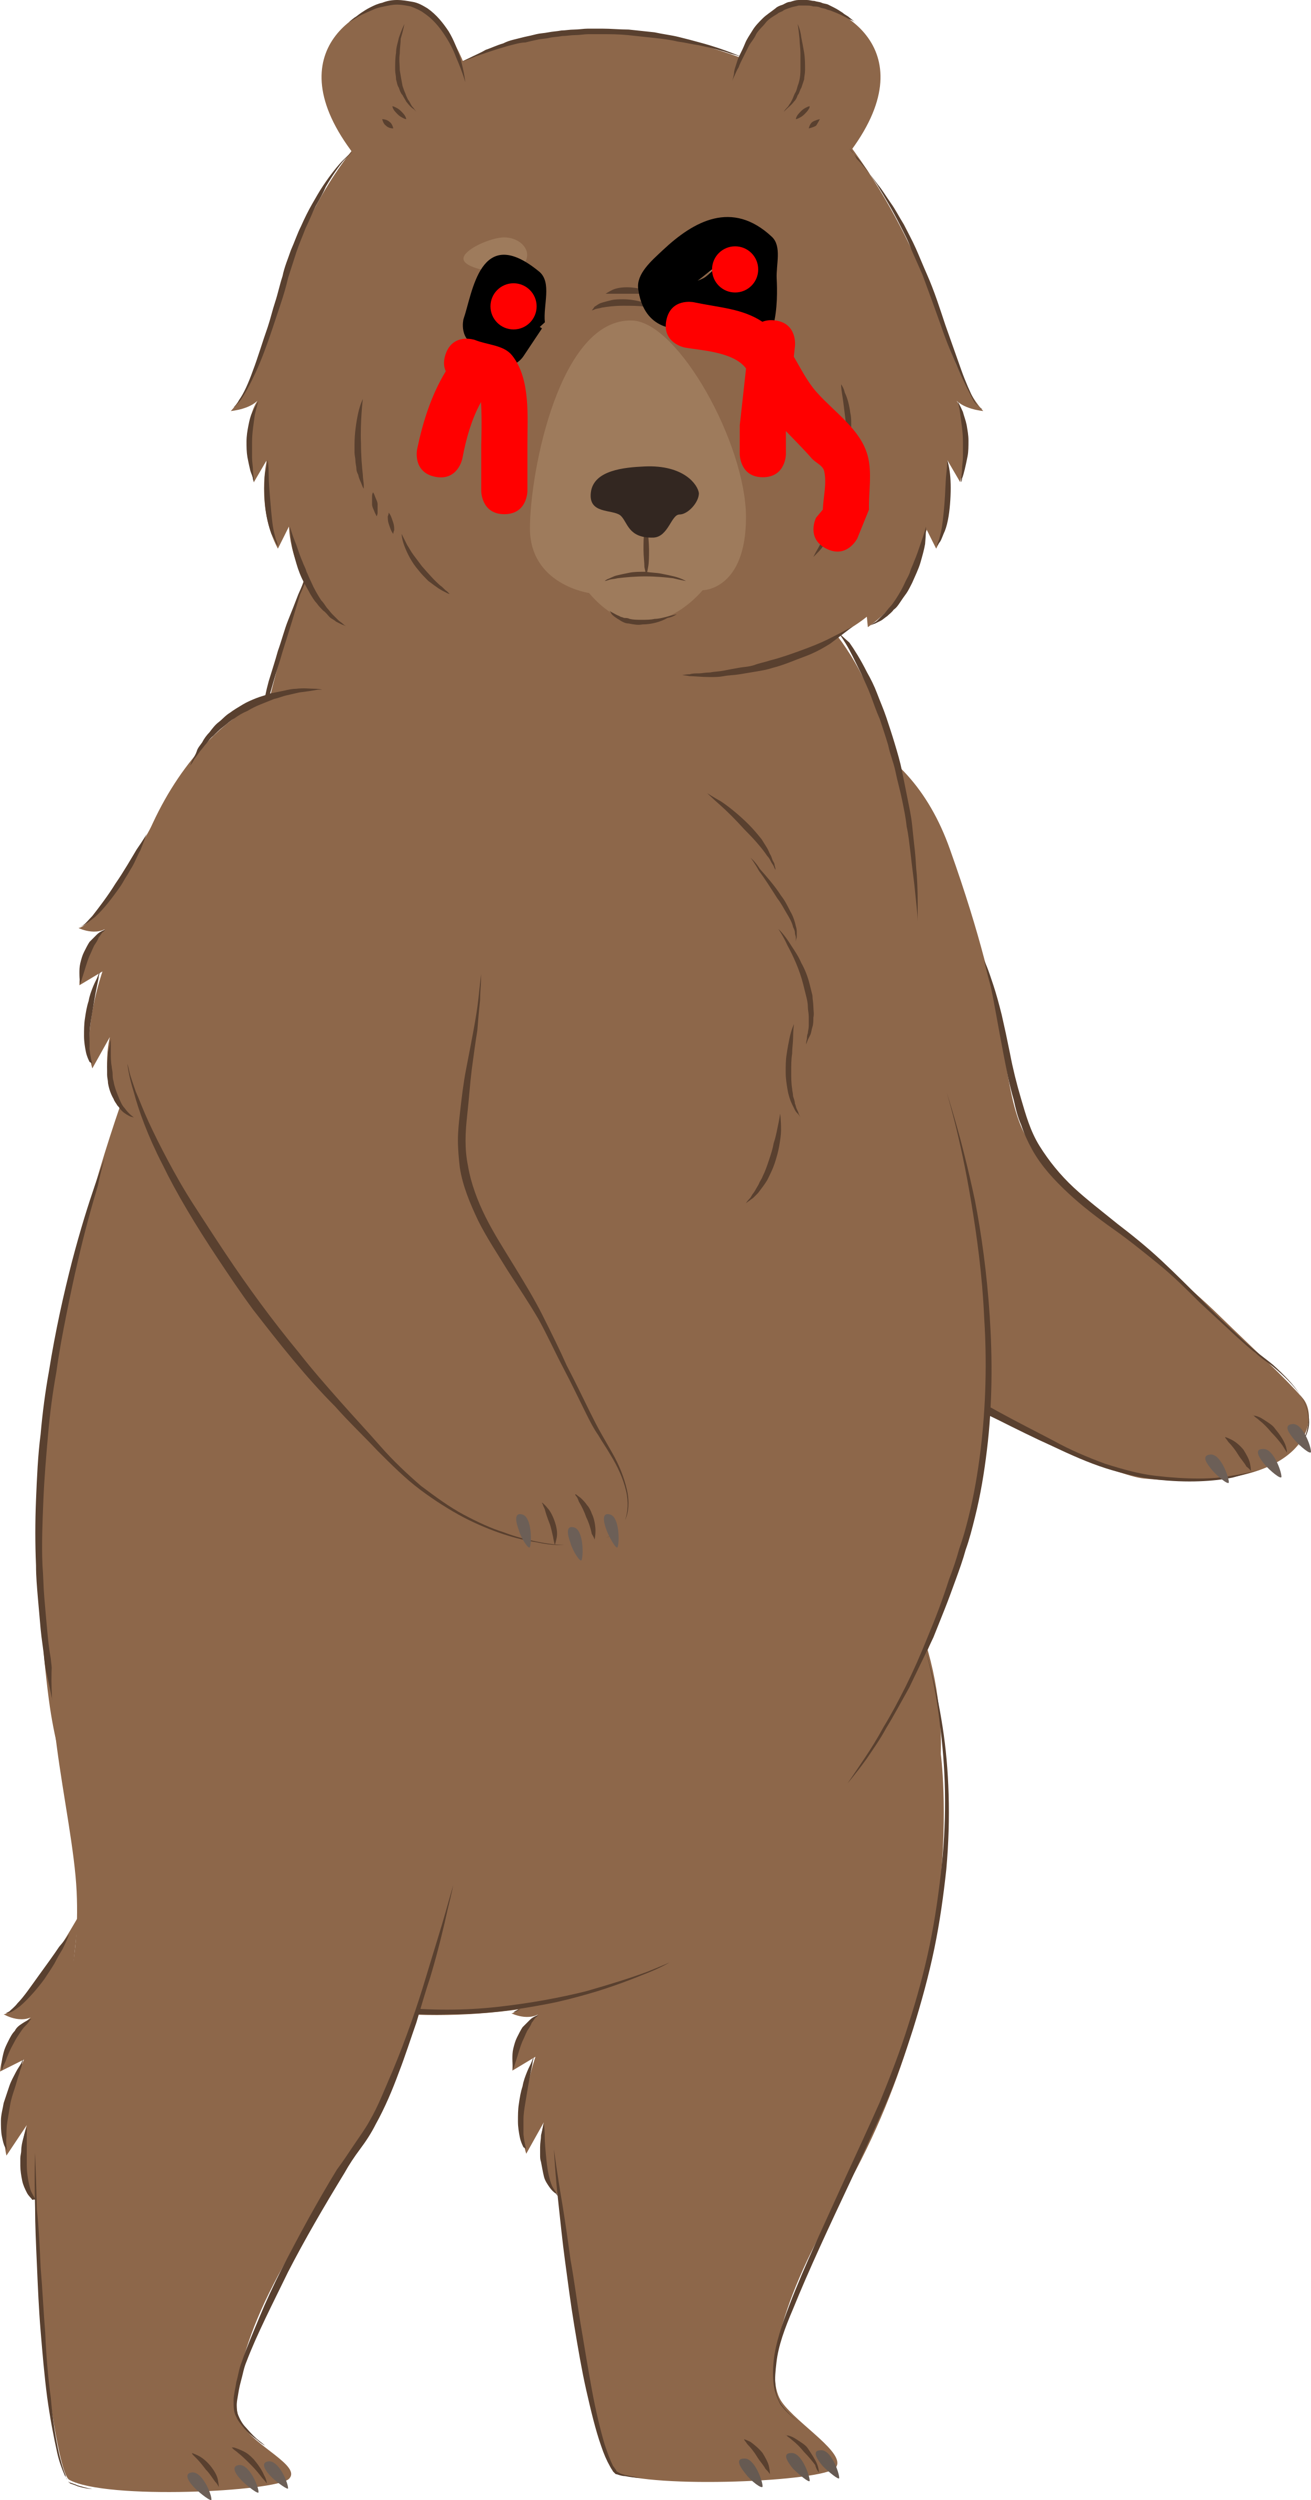 <svg version="1.1" xmlns="http://www.w3.org/2000/svg" xmlns:xlink="http://www.w3.org/1999/xlink" width="415" height="791.009" viewBox="0,0,415,791.009"><g transform="translate(-11,31.788)"><g data-paper-data="{&quot;isPaintingLayer&quot;:true}" fill-rule="nonzero" stroke="none" stroke-linecap="butt" stroke-linejoin="miter" stroke-miterlimit="10" stroke-dasharray="" stroke-dashoffset="0" style="mix-blend-mode: normal"><g stroke-width="1"><path d="M308.806,523.104c0,0 9.644,70.141 -32.44,141.743c-21.042,35.947 -22.796,56.697 -17.827,63.419c4.968,7.014 20.75,16.366 16.951,20.75c-3.799,4.384 -57.574,6.722 -69.849,1.461c-4.968,-2.338 -21.042,-80.077 -18.12,-114.856c3.215,-34.486 8.183,-46.176 4.968,-71.31c-3.215,-25.134 -19.873,-67.218 -11.398,-87.092c8.475,-19.873 34.194,-52.606 79.201,-36.532c45.007,16.074 49.099,65.173 48.514,82.415z" fill="#8d674a"/><path d="M253.278,749.308c-0.585,-1.169 -1.754,-2.338 -2.63,-3.799c-0.877,-1.461 -2.046,-2.923 -2.923,-3.799c-0.292,-0.292 -0.585,-0.877 -0.877,-1.169c-0.292,-0.292 -0.292,-0.585 -0.292,-0.585c0,0 0.877,0.292 2.046,0.877c1.169,0.877 2.63,2.046 3.799,3.507c0.877,1.461 1.754,2.923 2.046,4.384c0.292,1.461 0.292,2.338 0.292,2.338c0,0 -0.292,-0.585 -1.461,-1.754z" fill="#59402f"/><path d="M269.06,748.139c-0.877,-1.169 -2.046,-2.63 -3.507,-4.092c-1.169,-1.461 -2.63,-2.923 -3.799,-3.799c-0.585,-0.585 -1.169,-0.877 -1.461,-1.169c-0.292,-0.292 -0.585,-0.585 -0.585,-0.585c0,0 0,0.292 0.585,0.292c0.292,0 1.169,0.292 1.754,0.585c0.585,0.292 1.461,0.877 2.338,1.461c0.877,0.585 1.754,1.169 2.338,2.046c1.169,1.754 2.338,3.507 2.923,4.968c0.585,1.461 0.585,2.63 0.585,2.63c0,0 -0.877,-0.877 -1.169,-2.338z" fill="#59402f"/><path d="M247.141,751.061c-1.461,-1.754 -3.799,-4.968 -0.585,-4.968c3.215,-0.292 5.845,7.014 5.845,8.768c0,1.169 -3.799,-1.754 -5.261,-3.799z" fill="#665a52"/><path d="M262.046,749.308c-1.461,-1.754 -3.799,-4.968 -0.585,-4.968c3.215,-0.292 5.845,7.014 5.845,8.768c0,0.877 -3.507,-2.046 -5.261,-3.799z" fill="#665a52"/><path d="M271.398,748.431c-1.461,-1.754 -3.799,-4.968 -0.585,-4.968c3.215,-0.292 5.845,7.014 5.845,8.768c0,0.877 -3.507,-2.046 -5.261,-3.799z" fill="#665a52"/><g><path d="M191.905,665.723c-13.736,-7.014 -8.768,-26.011 -8.768,-26.011l-5.553,9.937c-3.799,-11.398 2.923,-30.687 2.923,-30.687l-7.306,4.384c0,-12.275 10.521,-19.873 10.521,-19.873c-3.799,5.261 -10.813,1.754 -10.813,1.754c6.43,-0.877 21.042,-32.732 21.042,-32.732" fill="#8d674a"/><path d="M174.954,604.058c0.585,-0.585 1.461,-1.754 2.338,-2.923c2.046,-2.338 4.092,-5.845 6.137,-9.352c2.338,-3.507 4.092,-7.014 5.845,-9.644c1.461,-2.63 2.63,-4.384 2.63,-4.384c0,0 -0.585,2.046 -1.754,4.968c-0.877,1.461 -1.461,3.215 -2.338,4.968c-0.877,1.754 -1.754,3.507 -2.923,5.261c-2.338,3.507 -4.676,7.014 -7.014,9.06c-1.169,1.169 -2.046,1.754 -2.923,2.338c-0.877,0.585 -1.461,0.585 -1.461,0.585c0,0 0.292,-0.292 1.461,-0.877z" fill="#59402f"/><path d="M173.201,619.547c0,-0.877 0,-2.046 0.292,-3.215c0.292,-1.169 0.585,-2.338 1.169,-3.507c0.585,-1.169 1.169,-2.338 1.754,-3.215c0.877,-0.877 1.754,-1.754 2.338,-2.338c0.585,-0.585 1.169,-0.877 1.754,-1.169c0.585,-0.292 0.877,-0.292 0.877,-0.292c0,0 -0.292,0.292 -0.585,0.585c-0.585,0.292 -0.877,1.169 -1.461,1.754c-0.292,0.877 -0.877,1.754 -1.461,2.63c-0.585,1.169 -0.877,2.046 -1.461,3.215c-0.877,2.046 -1.461,4.384 -2.046,6.137c-0.585,1.754 -0.877,2.923 -0.877,2.923c0,0 -0.292,-1.169 -0.292,-3.507z" fill="#59402f"/><path d="M176.708,647.604c-0.292,-0.585 -0.877,-1.754 -1.169,-3.215c-0.292,-1.461 -0.585,-3.215 -0.585,-4.968c0,-1.754 0,-3.799 0.292,-5.553c0.292,-2.046 0.585,-3.799 1.169,-5.553c0.292,-1.754 0.877,-3.215 1.461,-4.676c0.585,-1.461 1.169,-2.338 1.461,-3.215c0.292,-0.877 0.585,-1.169 0.585,-1.169c0,0 0,0.292 -0.292,1.169c0,0.585 -0.292,1.754 -0.585,3.215c-0.292,1.461 -0.585,2.923 -0.877,4.676c-0.292,1.754 -0.585,3.507 -0.877,5.261c-0.292,1.754 -0.585,3.507 -0.585,5.261c0,1.754 0,3.215 0,4.676c0.292,2.923 0.877,4.676 0.877,4.676c0,0 -0.292,-0.292 -0.877,-0.585z" fill="#59402f"/><path d="M186.937,662.216c-0.585,-0.292 -1.461,-1.169 -2.046,-2.046c-0.585,-0.877 -1.461,-2.046 -1.754,-3.507c-0.292,-1.169 -0.585,-2.923 -0.877,-4.384c-0.292,-0.877 -0.292,-1.461 -0.292,-2.338c0,-0.877 0,-1.754 0,-2.338c0,-1.461 0.292,-2.63 0.292,-3.799c0.585,-2.338 0.877,-3.799 0.877,-3.799c0,0 0.292,1.461 0.292,3.799c0,2.338 0.292,5.261 0.585,8.183c0.292,2.923 0.877,5.845 1.754,7.891c0.585,1.169 1.169,1.754 1.461,2.338c0.292,0.585 0.585,0.877 0.585,0.877c0,0 -0.292,0 -0.877,-0.877z" fill="#59402f"/></g><path d="M188.982,665.431c0.877,5.261 1.754,11.398 2.63,17.827c1.169,6.43 2.046,13.444 3.215,20.458c1.169,7.014 2.338,14.028 3.507,20.458c1.169,6.43 2.63,12.567 4.092,17.535c0.877,2.63 1.754,4.968 2.63,6.722c0.292,0.292 0.585,0.877 0.877,1.169l0.292,0.585c0.292,0 0.292,0.292 0.585,0.292c0.877,0.585 1.461,0.585 2.338,0.877c2.923,0.585 4.676,0.877 4.676,0.877c0,0 -2.046,0 -4.968,-0.585c-0.877,0 -1.754,-0.292 -2.63,-0.585c-0.292,0 -0.292,0 -0.585,-0.292l-0.585,-0.585c-0.292,-0.585 -0.585,-0.877 -0.877,-1.461c-1.169,-2.046 -2.046,-4.092 -2.923,-6.722c-1.754,-4.968 -3.215,-11.106 -4.676,-17.535c-1.461,-6.43 -2.63,-13.444 -3.799,-20.458c-1.169,-7.014 -2.046,-14.028 -2.923,-20.458c-0.877,-6.43 -1.461,-12.567 -2.046,-17.827c-1.169,-10.521 -1.461,-17.535 -1.461,-17.535c0,0 0.877,7.014 2.63,17.243z" fill="#59402f"/><path d="M301.792,483.649c2.63,7.306 5.553,17.827 7.599,30.979c2.046,13.151 2.63,28.641 1.169,45.007c-0.877,8.183 -2.046,16.658 -3.799,25.134c-1.754,8.475 -4.092,16.951 -6.722,25.426c-2.63,8.183 -5.553,16.658 -9.06,24.549c-3.507,7.891 -7.014,15.489 -10.521,23.088c-7.014,14.905 -13.444,28.641 -18.412,40.915c-2.63,6.137 -4.676,11.69 -5.261,16.951c-0.292,2.63 -0.585,4.968 -0.292,7.306c0,2.338 0.877,4.384 1.754,5.845c2.338,3.215 4.676,4.968 6.43,6.137c1.754,1.169 2.63,1.754 2.63,1.754c0,0 -0.877,-0.585 -2.63,-1.754c-1.754,-1.169 -4.384,-2.923 -6.722,-6.137c-0.877,-1.754 -1.754,-3.799 -2.046,-6.137c-0.292,-2.338 -0.292,-4.968 0,-7.599c0.585,-5.553 2.63,-11.398 4.968,-17.535c4.676,-12.275 11.398,-26.303 18.12,-41.208c3.507,-7.599 7.014,-15.197 10.521,-23.088c3.215,-7.891 6.43,-16.074 9.06,-24.549c2.63,-8.183 4.968,-16.658 6.722,-25.134c1.754,-8.475 2.923,-16.951 3.799,-25.134c1.754,-16.366 1.169,-31.563 -0.585,-44.715c-1.461,-13.151 -4.384,-23.673 -7.014,-30.979c-2.63,-7.306 -4.676,-11.106 -4.676,-11.106c0,0 2.046,3.799 4.968,11.982z" fill="#59402f"/></g><g stroke-width="1"><g fill="#8d674a"><path d="M311.729,236.987c19.581,54.944 15.782,71.31 22.504,87.676c6.722,16.366 43.838,41.208 62.542,59.62c11.69,11.398 20.75,19.581 26.595,26.303c5.845,6.722 1.169,30.394 -50.268,25.426c-16.366,-1.461 -128.299,-55.236 -156.356,-111.349c-39.162,-124.208 67.803,-164.831 94.982,-87.676z"/><path d="M236.327,353.597c-15.197,-2.046 -17.243,-21.627 -17.243,-21.627l-1.754,11.398c-7.306,-9.352 -7.599,-29.81 -7.599,-29.81l-5.261,6.722c-4.092,-11.69 3.215,-22.504 3.215,-22.504c-1.754,6.137 -9.644,5.261 -9.644,5.261c5.845,-3.215 11.106,-41.208 11.106,-41.208"/></g><path d="M198.919,301.283c0.585,-0.877 1.169,-2.338 1.754,-3.799c0.877,-3.507 2.338,-7.891 3.215,-12.275c1.169,-4.384 2.046,-8.768 2.63,-12.275c0.585,-3.215 1.169,-5.553 1.169,-5.553c0,0 0,0.585 0,1.461c0,0.877 0,2.338 0,4.092c0,1.754 -0.292,3.799 -0.585,5.845c-0.292,0.877 -0.292,2.046 -0.585,3.215c0,1.169 -0.292,2.338 -0.585,3.507c-0.877,4.676 -2.338,9.06 -4.092,12.275c-0.877,1.461 -1.754,2.63 -2.338,3.507c-0.585,0.877 -1.169,1.169 -1.169,1.169c0,0 0.292,-0.292 0.585,-1.169z" fill="#59402f"/><path d="M203.595,316.773c-0.292,-0.877 -0.585,-2.046 -0.877,-3.215c-0.292,-1.169 -0.292,-2.63 -0.292,-3.799c0,-1.461 0.292,-2.63 0.585,-3.799c0.292,-1.169 0.585,-2.046 1.169,-2.923c0.585,-0.877 1.169,-1.461 1.461,-1.754c0.292,-0.292 0.585,-0.585 0.585,-0.585c0,0 0,0.292 -0.292,0.877c-0.292,0.585 -0.292,1.169 -0.585,2.046c-0.292,0.877 -0.292,1.754 -0.585,2.923c0,1.169 -0.292,2.338 -0.292,3.507c-0.292,2.338 0,4.676 0,6.43c0.292,1.754 0.292,2.923 0.292,2.923c0,0 -0.585,-0.877 -1.169,-2.63z" fill="#59402f"/><path d="M216.162,340.737c-0.585,-0.585 -1.461,-1.461 -2.338,-2.63c-0.877,-1.169 -1.754,-2.63 -2.338,-4.384c-0.585,-1.461 -1.169,-3.507 -1.461,-5.261c-0.585,-1.754 -0.877,-3.799 -0.877,-5.553c0,-1.754 0,-3.507 0,-4.968c0,-1.461 0.292,-2.63 0.292,-3.507c0.292,-0.585 0.292,-1.169 0.292,-1.169c0,0 0.292,0.292 0.292,1.169c0.292,0.877 0.292,2.046 0.585,3.507c0,1.461 0.292,2.923 0.585,4.676c0.292,1.754 0.585,3.507 0.877,5.261c0.292,1.754 0.585,3.507 1.169,5.261c0.292,1.754 0.877,3.215 1.461,4.384c1.169,2.63 2.338,4.092 2.338,4.092c0,0 -0.292,0 -0.877,-0.877z" fill="#59402f"/><path d="M234.282,353.304c-0.877,0 -2.046,-0.292 -3.215,-0.877c-0.877,-0.292 -1.461,-0.877 -2.046,-1.169c-0.585,-0.292 -1.169,-0.877 -1.754,-1.461c-1.169,-1.169 -2.338,-2.63 -3.215,-4.092c-0.292,-0.877 -0.877,-1.461 -1.169,-2.338c-0.292,-0.877 -0.585,-1.461 -0.877,-2.338c-0.877,-1.754 -1.169,-3.215 -1.461,-4.384c-0.292,-1.461 -0.585,-2.338 -0.585,-3.215c-0.292,-0.877 -0.292,-1.169 -0.292,-1.169c0,0 0.292,0.585 0.585,1.169c0.292,0.877 0.585,1.754 1.169,2.923c0.585,1.169 0.877,2.63 1.754,4.092c0.292,0.585 0.877,1.461 1.169,2.046c0.292,0.585 0.585,1.461 1.169,2.046c0.877,1.169 1.754,2.63 2.923,3.799c1.169,1.169 2.046,2.338 3.215,2.923c2.046,1.461 3.799,1.754 3.799,1.754c0,0 -0.585,0 -1.169,0.292z" fill="#59402f"/><path d="M405.542,432.213c-0.585,-1.169 -1.754,-2.338 -2.63,-3.799c-0.877,-1.461 -2.046,-2.923 -2.923,-3.799c-0.292,-0.292 -0.585,-0.877 -0.877,-1.169c-0.292,-0.292 -0.292,-0.585 -0.292,-0.585c0,0 0.877,0.292 2.046,0.877c1.169,0.585 2.63,1.754 3.799,3.215c0.877,1.461 1.754,2.923 2.046,4.384c0.292,1.461 0.292,2.338 0.292,2.338c0,0 -0.292,-0.585 -1.461,-1.461z" fill="#59402f"/><path d="M416.94,425.491c-0.877,-1.169 -2.046,-2.63 -3.507,-4.092c-1.169,-1.461 -2.63,-2.923 -3.799,-3.799c-0.585,-0.585 -1.169,-0.877 -1.461,-1.169c-0.292,-0.292 -0.585,-0.585 -0.585,-0.585c0,0 0,0.292 0.585,0.292c0.292,0 1.169,0.292 1.754,0.585c0.585,0.292 1.461,0.877 2.338,1.461c0.877,0.585 1.754,1.169 2.338,2.046c1.461,1.754 2.63,3.507 3.215,4.968c0.585,1.461 0.585,2.63 0.585,2.63c0,0 -0.585,-0.877 -1.461,-2.338z" fill="#59402f"/><g fill="#59402f"><path d="M401.158,435.72c-5.845,1.169 -14.32,1.754 -24.257,0.585c-4.968,-0.585 -10.229,-1.754 -15.782,-3.507c-5.553,-1.754 -11.398,-4.384 -16.951,-7.014c-5.845,-2.63 -11.69,-5.553 -17.535,-8.475c-6.137,-2.923 -11.982,-6.137 -17.827,-9.352c-5.845,-3.507 -11.69,-7.014 -17.243,-10.521c-5.553,-3.507 -11.106,-7.306 -16.074,-11.106c-9.937,-7.599 -19.289,-14.905 -26.595,-21.919c-7.306,-7.014 -12.859,-13.444 -16.366,-18.12c-3.507,-4.676 -4.968,-7.891 -4.968,-7.891c0,0 0.292,0.877 1.169,2.046c0.877,1.169 2.338,2.923 4.092,5.261c1.754,2.338 4.092,4.968 7.014,7.891c2.923,2.923 6.137,6.137 9.937,9.352c3.799,3.215 7.891,6.722 12.567,10.229c4.384,3.507 9.352,7.014 14.32,10.813c10.229,7.014 21.627,14.613 33.025,21.335c5.845,3.215 11.69,6.43 17.535,9.644c5.845,3.215 11.69,6.137 17.243,9.06c5.261,2.923 10.813,5.261 16.366,7.306c5.553,1.754 10.813,3.215 15.782,3.799c4.968,0.585 9.644,0.877 13.736,0.877c4.092,0 7.599,-0.292 10.521,-0.877c5.845,-0.877 9.06,-2.046 9.06,-2.046c0,0 -3.215,1.169 -8.768,2.63z"/><path d="M423.662,424.03c0.585,-1.169 1.754,-3.215 1.754,-5.845c0,-2.63 -0.877,-5.845 -2.923,-8.768c-2.046,-2.923 -4.968,-5.845 -8.475,-8.768c-1.754,-1.461 -3.799,-2.63 -5.553,-4.384c-2.046,-1.461 -3.799,-3.215 -5.845,-4.968c-3.799,-3.507 -7.891,-7.306 -11.982,-11.106c-4.092,-4.092 -8.183,-8.183 -12.859,-11.982c-4.676,-3.799 -9.352,-7.599 -14.32,-11.106c-4.968,-3.507 -9.937,-7.306 -14.32,-11.398c-4.384,-4.092 -8.475,-8.475 -11.398,-13.736c-1.461,-2.63 -2.63,-5.261 -3.507,-7.891c-1.169,-2.63 -1.754,-5.261 -2.338,-7.891c-1.461,-4.968 -2.338,-9.937 -3.215,-14.32c-1.754,-9.06 -2.923,-16.366 -4.092,-21.627c-1.461,-5.261 -2.046,-8.183 -2.046,-8.183c0,0 0.292,0.585 0.877,2.046c0.585,1.461 1.169,3.215 2.046,5.845c0.877,2.63 1.754,5.845 2.63,9.352c0.877,3.799 1.754,7.891 2.63,12.275c0.877,4.676 2.046,9.352 3.507,14.32c1.461,4.968 2.923,10.229 5.845,14.905c2.923,4.676 6.43,9.06 10.813,13.151c4.092,3.799 9.06,7.599 13.736,11.398c4.968,3.799 9.644,7.599 14.028,11.69c4.384,4.092 8.475,8.183 12.567,12.275c3.799,4.092 7.891,7.891 11.69,11.398c1.754,1.754 3.799,3.507 5.553,4.968c1.754,1.461 3.799,2.923 5.553,4.384c3.507,3.215 6.43,6.137 8.475,9.352c2.046,3.215 2.923,6.43 2.63,9.06c-0.292,2.923 -1.169,4.676 -2.046,5.845c-0.877,1.169 -1.461,1.754 -1.461,1.754c0,0 0.585,-0.585 2.046,-2.046z"/></g><path d="M394.729,433.382c-1.461,-1.754 -3.799,-4.676 -0.585,-4.968c3.215,-0.292 5.845,7.014 5.845,8.768c0,1.169 -3.799,-2.046 -5.261,-3.799z" fill="#6c5f57"/><path d="M411.387,431.628c-1.461,-1.754 -3.799,-4.968 -0.585,-4.968c3.215,-0.292 5.845,7.014 5.845,8.768c0,1.169 -3.799,-2.046 -5.261,-3.799z" fill="#6c5f57"/><path d="M420.739,423.737c-1.461,-1.754 -3.799,-4.676 -0.585,-4.968c3.215,-0.292 5.845,7.014 5.845,8.768c0,1.169 -3.507,-1.754 -5.261,-3.799z" fill="#6c5f57"/></g><g stroke-width="1"><path d="M267.891,160.709c37.993,32.44 36.532,131.514 36.532,131.514c64.004,170.676 -44.423,291.669 -108.426,307.743c-68.095,16.951 -156.94,0 -169.507,-93.813c-19.289,-145.25 63.127,-277.349 63.127,-277.349c3.507,-42.669 23.088,-92.352 23.088,-92.352" data-paper-data="{&quot;origPos&quot;:null}" fill="#8d674a"/><path d="M41.979,343.368c-1.754,5.845 -4.092,14.028 -6.43,24.257c-1.169,4.968 -2.338,10.521 -3.507,16.366c-1.169,5.845 -2.338,11.982 -3.215,18.412c-1.169,6.43 -2.046,13.151 -2.63,19.873c-0.585,6.722 -1.169,13.444 -1.461,20.458c-0.292,7.014 -0.585,14.028 -0.292,20.75c0.292,3.507 0.292,7.014 0.585,10.229c0.292,3.507 0.585,6.722 0.877,9.937c0.292,3.215 0.585,6.137 1.169,9.352c0.292,3.215 0.877,6.137 1.461,9.06c0.585,2.923 1.169,5.845 1.754,8.475c0.585,2.63 1.169,5.261 2.046,7.891c1.169,4.968 2.63,9.352 4.092,13.444c1.169,4.092 2.63,7.306 3.799,10.229c2.63,5.553 4.092,8.768 4.092,8.768c0,0 -1.754,-2.923 -4.384,-8.475c-1.169,-2.923 -2.923,-6.137 -4.384,-10.229c-0.877,-2.046 -1.461,-4.092 -2.338,-6.43c-0.877,-2.046 -1.461,-4.384 -2.338,-7.014c-0.585,-2.63 -1.461,-5.261 -2.046,-7.891c-0.877,-2.63 -1.461,-5.553 -2.046,-8.475c-0.585,-2.923 -1.461,-5.845 -1.754,-9.06c-0.292,-3.215 -0.877,-6.43 -1.169,-9.644c-0.292,-3.215 -0.585,-6.722 -0.877,-9.937c-0.292,-3.507 -0.585,-6.722 -0.585,-10.229c-0.292,-6.722 -0.292,-13.736 0,-20.75c0.292,-7.014 0.585,-14.028 1.461,-20.75c0.585,-6.722 1.461,-13.444 2.63,-19.873c2.046,-12.859 4.676,-24.549 7.306,-34.778c5.261,-20.165 10.521,-33.025 10.521,-33.025c0,0 -1.169,3.215 -2.338,9.06z" data-paper-data="{&quot;origPos&quot;:null}" fill="#59402f"/><path d="M319.62,348.044c2.046,10.521 3.799,23.088 4.676,36.532c0.877,13.444 0.877,28.056 -0.877,42.377c-0.877,7.306 -2.046,14.32 -3.799,21.335c-0.877,3.507 -1.754,7.014 -2.923,10.229c-0.877,3.215 -2.046,6.43 -3.215,9.644c-1.169,3.215 -2.338,6.43 -3.507,9.352c-1.169,2.923 -2.338,5.845 -3.507,8.768c-2.63,5.553 -5.261,10.813 -7.599,15.782c-2.63,4.676 -4.968,9.06 -7.306,12.859c-2.046,3.799 -4.384,7.014 -6.137,9.644c-3.799,5.261 -6.137,7.891 -6.137,7.891c0,0 2.046,-2.923 5.553,-8.183c1.754,-2.63 3.799,-5.845 5.845,-9.644c2.338,-3.799 4.676,-8.183 7.014,-12.859c2.338,-4.676 4.676,-9.937 7.014,-15.782c2.338,-5.553 4.676,-11.69 6.722,-18.12c1.169,-2.923 2.338,-6.43 3.215,-9.644c1.169,-3.215 2.046,-6.43 2.923,-9.937c1.754,-7.014 2.923,-14.028 3.799,-21.042c1.754,-14.32 2.046,-28.641 1.169,-42.085c-0.585,-13.444 -2.338,-26.011 -4.092,-36.532c-3.507,-21.335 -7.891,-35.07 -7.891,-35.07c0,0 4.676,13.736 9.06,34.486z" data-paper-data="{&quot;origPos&quot;:null}" fill="#59402f"/><path d="M216.162,592.368c-4.384,1.754 -10.813,4.384 -18.996,6.722c-4.092,1.169 -8.475,2.338 -13.151,3.215c-4.676,0.877 -9.644,1.754 -14.905,2.338c-5.261,0.585 -10.521,0.877 -16.074,0.877c-5.553,0.292 -11.106,0 -16.658,-0.585c-2.923,-0.292 -5.845,-0.877 -8.475,-1.169c-2.63,-0.585 -5.553,-1.169 -8.183,-1.754c-5.261,-1.169 -10.521,-2.63 -15.489,-4.384c-4.968,-1.754 -9.644,-3.799 -14.028,-5.845c-2.046,-1.169 -4.092,-2.046 -6.137,-3.215c-1.754,-0.877 -3.799,-2.046 -5.553,-3.215c-3.507,-2.046 -6.722,-4.384 -9.352,-6.43c-2.63,-2.046 -4.968,-3.799 -6.722,-5.553c-3.799,-3.507 -5.845,-5.261 -5.845,-5.261c0,0 2.046,1.754 5.845,4.968c1.754,1.461 4.384,3.215 7.014,5.261c1.169,0.877 2.923,1.754 4.384,2.923c1.461,0.877 3.215,2.338 4.968,3.215c1.754,1.169 3.507,2.046 5.553,3.215c1.754,1.169 4.092,2.046 6.137,3.215c4.092,2.046 8.768,3.799 13.736,5.553c4.968,1.754 10.229,3.215 15.489,4.384c2.63,0.585 5.553,0.877 8.183,1.461c2.63,0.292 5.553,0.585 8.183,0.877c5.261,0.585 10.813,0.877 16.366,0.877c5.553,0 10.813,-0.292 16.074,-0.877c10.521,-1.169 19.873,-2.923 28.056,-4.968c8.183,-2.338 14.613,-4.384 19.289,-6.137c4.384,-1.754 7.014,-2.923 7.014,-2.923c0,0 -2.338,1.461 -6.722,3.215z" data-paper-data="{&quot;origPos&quot;:null}" fill="#59402f"/><path d="M279.873,171.523c1.461,2.046 3.507,5.261 5.553,9.352c1.169,2.046 2.338,4.384 3.215,6.722c0.877,2.338 2.046,4.968 2.923,7.599c0.877,2.63 1.754,5.261 2.63,8.183c0.877,2.923 1.754,5.845 2.338,8.768c0.585,2.923 1.169,5.845 1.754,8.768c0.585,2.923 1.169,5.553 1.461,8.475c0.292,2.923 0.585,5.553 0.877,8.183c0.292,2.63 0.292,4.968 0.585,7.306c0.292,4.384 0.292,8.183 0.292,10.813c0,2.63 0,4.092 0,4.092c0,0 0,-1.461 -0.292,-4.092c-0.292,-2.63 -0.585,-6.43 -1.169,-10.813c-0.292,-2.338 -0.585,-4.676 -0.877,-7.306c-0.292,-2.338 -0.585,-5.261 -1.169,-7.891c-0.292,-2.923 -0.877,-5.553 -1.461,-8.475c-0.585,-2.923 -1.461,-5.845 -2.046,-8.768c-0.585,-2.923 -1.754,-5.553 -2.338,-8.475c-0.877,-2.923 -1.754,-5.553 -2.63,-8.183c-1.169,-2.63 -2.046,-5.261 -2.923,-7.599c-0.877,-2.338 -2.046,-4.676 -2.923,-6.722c-2.046,-4.092 -3.507,-7.306 -4.968,-9.644c-1.461,-2.338 -2.338,-3.507 -2.338,-3.507c0,0 1.169,1.169 3.507,3.215z" data-paper-data="{&quot;origPos&quot;:null}" fill="#59402f"/></g><g stroke-width="1"><path d="M233.113,217.699c0,0 21.042,15.489 23.673,25.426l-8.475,-3.507c0,0 15.489,14.613 15.197,27.472l-5.845,-4.968c0,0 15.489,18.412 8.183,36.239l-3.507,-6.43c0,0 -4.676,23.088 1.754,29.518l-6.137,-1.461c0,0 -1.461,24.257 -10.813,26.303" fill="#8d674a"/><path d="M239.25,221.79c2.63,1.754 5.845,4.384 8.768,7.306c1.461,1.461 2.923,3.215 4.092,4.676c0.585,0.877 0.877,1.461 1.461,2.338c0.585,0.877 0.877,1.754 1.169,2.338c0.585,0.877 0.585,1.461 0.877,2.046c0.292,0.585 0.585,0.877 0.585,1.461c0.292,0.877 0.292,1.461 0.292,1.461c0,0 -0.292,-0.292 -0.585,-1.169c-0.292,-0.585 -0.585,-0.877 -0.877,-1.461c-0.292,-0.585 -0.585,-1.169 -1.169,-1.754c-1.754,-2.63 -4.384,-5.553 -7.306,-8.475c-2.63,-2.923 -5.553,-5.845 -7.891,-7.891c-2.338,-2.046 -3.799,-3.507 -3.799,-3.507c0,0 1.754,1.169 4.384,2.63z" fill="#59402f"/><path d="M251.525,243.125c2.046,2.338 4.676,5.261 6.722,8.475c1.169,1.461 2.046,3.215 2.923,4.968c0.877,1.461 1.461,3.215 1.754,4.676c0.292,0.877 0.292,1.461 0.292,2.046c0,0.585 0,1.169 0,1.461c-0.292,0.877 -0.292,1.461 -0.292,1.461c0,0 0,-0.585 0,-1.461c0,-0.292 -0.292,-0.877 -0.292,-1.461c0,-0.585 -0.292,-1.169 -0.585,-1.754c-0.292,-1.461 -1.169,-2.923 -2.046,-4.384c-0.877,-1.461 -1.754,-3.215 -2.923,-4.676c-2.046,-3.215 -4.092,-6.43 -5.845,-8.768c-1.461,-2.63 -2.63,-4.092 -2.63,-4.092c0,0 1.461,1.169 2.923,3.507z" fill="#59402f"/><path d="M261.461,267.382c1.169,1.754 2.338,3.507 3.215,5.553c1.169,2.046 2.046,4.384 2.63,6.722c0.292,1.169 0.585,2.338 0.877,3.507c0,1.169 0.292,2.338 0.292,3.507c0,1.169 0.292,2.338 0,3.507c0,0.877 0,2.046 -0.292,2.923c-0.292,0.877 -0.292,1.461 -0.585,2.338c-0.292,0.585 -0.585,1.169 -0.877,1.754c-0.292,0.877 -0.585,1.461 -0.585,1.461c0,0 0,-0.585 0.292,-1.754c0,-0.292 0,-1.169 0.292,-1.754c0,-0.585 0.292,-1.461 0.292,-2.338c0,-0.877 0,-2.046 0,-2.923c0,-1.169 -0.292,-2.046 -0.292,-3.215c0,-1.169 -0.292,-2.338 -0.585,-3.507c-0.292,-1.169 -0.585,-2.338 -0.877,-3.507c-1.169,-4.676 -3.215,-9.06 -4.968,-12.275c-1.461,-3.215 -2.923,-5.261 -2.923,-5.261c0,0 1.754,1.461 4.092,5.261z" fill="#59402f"/><path d="M262.046,296.899c0,1.169 -0.292,2.923 -0.292,4.676c-0.292,1.754 -0.292,3.799 -0.292,5.553c0,2.046 0,3.799 0.292,5.553c0,0.585 0.292,1.461 0.292,2.338c0.292,0.877 0.585,1.754 0.585,2.338c0.292,0.585 0.292,1.169 0.585,1.754c0.292,0.585 0.585,1.169 0.585,1.461c0.292,0.585 0.585,1.169 0.585,1.169c0,0 -0.292,-0.585 -0.877,-1.169c-0.292,-0.292 -0.585,-0.585 -0.877,-1.169c-0.292,-0.585 -0.585,-1.169 -0.877,-1.754c-0.585,-1.169 -1.169,-2.923 -1.461,-4.676c-0.292,-1.754 -0.585,-3.507 -0.585,-5.553c0,-1.754 0,-3.799 0.292,-5.553c0.292,-2.046 0.585,-3.507 0.877,-4.968c0.585,-2.923 1.461,-4.676 1.461,-4.676c0,0 -0.292,2.046 -0.292,4.676z" fill="#59402f"/><path d="M258.246,325.833c0,1.461 -0.292,3.215 -0.585,4.968c-0.292,1.754 -0.877,3.799 -1.461,5.553c-0.585,1.754 -1.461,3.507 -2.338,5.261c-0.877,1.461 -2.046,2.923 -2.923,4.092c-0.585,0.585 -1.169,1.169 -1.461,1.461c-0.292,0.292 -0.877,0.585 -1.169,0.877c-0.877,0.585 -1.169,0.877 -1.169,0.877c0,0 0.292,-0.585 0.877,-1.169c0.292,-0.292 0.585,-0.585 0.877,-1.169c0.292,-0.585 0.877,-1.169 1.169,-1.754c0.292,-0.585 0.877,-1.461 1.169,-2.046c0.292,-0.877 0.877,-1.461 1.169,-2.338c0.877,-1.754 1.461,-3.507 2.046,-5.261c0.585,-1.754 1.169,-3.507 1.461,-5.261c0.585,-1.754 0.877,-3.215 1.169,-4.676c0.585,-2.63 0.877,-4.676 0.877,-4.676c0,0 0.292,1.754 0.292,5.261z" fill="#59402f"/></g><g stroke-width="1"><path d="M154.496,534.502c0,0 5.553,64.588 -42.377,132.683c-23.965,33.901 -29.225,60.496 -24.842,67.803c4.384,7.306 19.289,13.444 15.197,17.535c-4.384,4.092 -57.866,6.722 -69.556,0.292c-4.968,-2.63 -14.613,-81.539 -8.475,-115.732c5.845,-34.194 11.982,-45.299 10.813,-70.433c-1.169,-25.134 -14.32,-68.68 -4.092,-87.676c9.937,-18.996 38.577,-49.683 82.123,-29.81c43.546,19.873 42.961,68.387 41.208,85.338z" fill="#8d674a"/><path d="M79.095,753.399c-0.877,-1.169 -1.754,-2.63 -2.923,-3.799c-0.877,-1.169 -2.046,-2.63 -2.923,-3.507c-0.585,-0.585 -0.877,-0.877 -1.169,-1.169c-0.292,-0.292 -0.292,-0.585 -0.292,-0.585c0,0 0.877,0.292 2.046,0.877c1.169,0.585 2.63,1.754 3.799,3.215c1.169,1.461 2.046,2.923 2.338,4.384c0.292,1.461 0.292,2.338 0.292,2.338c0,0 -0.292,-0.877 -1.169,-1.754z" fill="#59402f"/><path d="M94,752.23c-0.877,-1.169 -2.046,-2.63 -3.507,-4.092c-1.461,-1.461 -2.923,-2.923 -4.092,-3.799c-0.585,-0.585 -1.169,-0.877 -1.461,-1.169c-0.292,-0.292 -0.585,-0.585 -0.585,-0.585c0,0 0,0 0.585,0c0.292,0 0.877,0.292 1.754,0.585c0.585,0.292 1.461,0.585 2.338,1.169c0.877,0.585 1.461,1.169 2.338,2.046c1.461,1.754 2.63,3.507 3.215,4.968c0.877,1.461 0.877,2.63 0.877,2.63c0,0 -0.585,-0.877 -1.461,-1.754z" fill="#59402f"/><path d="M72.665,755.445c-1.754,-1.754 -3.799,-4.676 -0.877,-4.968c3.215,-0.292 6.137,6.722 6.137,8.475c0.292,1.169 -3.507,-1.754 -5.261,-3.507z" fill="#6c5f57"/><path d="M87.57,753.107c-1.754,-1.754 -3.799,-4.676 -0.877,-4.968c3.215,-0.292 6.137,6.722 6.137,8.475c0.292,1.169 -3.507,-1.754 -5.261,-3.507z" fill="#6c5f57"/><path d="M96.923,751.938c-1.754,-1.754 -3.799,-4.676 -0.877,-4.968c3.215,-0.292 6.137,6.722 6.137,8.475c0.292,0.877 -3.507,-1.754 -5.261,-3.507z" fill="#6c5f57"/><g><path d="M25.905,667.477c-12.859,-8.183 -6.43,-26.887 -6.43,-26.887l-6.43,9.644c-2.923,-11.69 5.553,-30.394 5.553,-30.394l-7.599,3.799c1.169,-12.275 12.275,-18.996 12.275,-18.996c-4.384,4.968 -11.106,0.877 -11.106,0.877c6.43,-0.585 23.673,-30.979 23.673,-30.979" fill="#8d674a"/><path d="M13.923,604.642c0.585,-0.585 1.754,-1.461 2.63,-2.63c2.046,-2.046 4.384,-5.553 6.722,-8.768c2.338,-3.215 4.676,-6.43 6.43,-9.06c2.046,-2.338 3.215,-4.092 3.215,-4.092c0,0 -0.585,1.754 -2.046,4.676c-0.877,1.461 -1.754,2.923 -2.63,4.676c-0.877,1.461 -2.046,3.215 -3.215,4.968c-2.338,3.215 -5.261,6.43 -7.599,8.475c-1.169,0.877 -2.338,1.754 -3.215,2.046c-0.877,0.292 -1.461,0.292 -1.461,0.292c0,0 0.585,-0.292 1.169,-0.585z" fill="#59402f"/><path d="M11.585,620.716c0,-0.877 0.292,-2.046 0.585,-3.215c0.292,-1.169 0.877,-2.338 1.461,-3.507c0.585,-1.169 1.169,-2.338 2.046,-3.215c0.585,-1.169 1.461,-1.754 2.338,-2.338c0.877,-0.585 1.461,-0.877 2.046,-1.169c0.585,-0.292 0.877,-0.292 0.877,-0.292c0,0 -0.292,0.292 -0.585,0.585c-0.292,0.585 -0.877,1.169 -1.461,1.754c-0.585,0.585 -1.169,1.461 -1.754,2.338c-0.585,0.877 -1.169,1.754 -1.754,2.923c-1.169,2.046 -2.046,4.092 -2.63,5.845c-0.877,1.754 -1.169,2.923 -1.169,2.923c0,0 -0.292,-1.169 0,-2.63z" fill="#59402f"/><path d="M12.461,647.311c-0.292,-0.585 -0.585,-1.754 -0.877,-3.215c-0.292,-1.461 -0.292,-3.215 -0.292,-4.968c0,-1.754 0.585,-3.799 0.877,-5.553c0.585,-1.754 1.169,-3.507 1.754,-5.261c0.585,-1.754 1.461,-3.215 2.046,-4.384c0.585,-1.169 1.461,-2.338 1.754,-2.923c0.292,-0.877 0.585,-1.169 0.585,-1.169c0,0 0,0.292 -0.292,1.169c0,0.877 -0.585,1.754 -0.877,3.215c-0.585,1.461 -0.877,2.923 -1.461,4.676c-0.585,1.754 -1.169,3.507 -1.461,5.261c-0.292,1.754 -0.585,3.507 -0.877,5.261c-0.292,1.754 -0.292,3.215 -0.292,4.676c-0.292,2.923 0.292,4.676 0.292,4.676c0,0 -0.292,-0.585 -0.877,-1.461z" fill="#59402f"/><path d="M21.229,664.262c-0.292,-0.585 -1.169,-1.169 -1.754,-2.338c-0.585,-1.169 -1.169,-2.338 -1.461,-3.799c-0.292,-1.461 -0.585,-3.215 -0.585,-4.676c0,-0.877 0,-1.461 0,-2.338c0,-0.877 0.292,-1.754 0.292,-2.338c0,-1.461 0.292,-2.63 0.585,-3.799c0.585,-2.338 1.169,-3.799 1.169,-3.799c0,0 0,1.461 0,3.799c0,2.338 0,5.261 0,8.183c0,2.923 0.585,5.845 1.169,7.891c0.292,0.877 0.877,1.754 1.169,2.338c0.292,0.585 0.585,0.877 0.585,0.877c0,0 -0.292,-0.292 -1.169,0z" fill="#59402f"/></g><path d="M22.69,667.477c0.585,5.261 0.877,11.398 1.169,18.12c0.585,6.722 0.877,13.736 1.461,20.75c0.292,7.014 0.877,14.028 1.754,20.458c0.585,6.722 1.461,12.567 2.63,17.827c0.585,2.338 1.169,4.676 2.046,6.722c0,0.585 0.292,1.169 0.585,1.461l0.292,0.585c0.292,0 0.292,0.292 0.585,0.292c0.877,0.292 1.754,0.585 2.338,0.877c2.923,0.877 4.676,1.169 4.676,1.169c0,0 -1.754,0 -4.676,-0.877c-0.585,-0.292 -1.461,-0.585 -2.338,-0.877c-0.292,-0.292 -0.292,-0.292 -0.585,-0.585l-0.292,-0.585c-0.292,-0.585 -0.585,-0.877 -0.877,-1.461c-0.877,-2.046 -1.754,-4.384 -2.338,-7.014c-1.169,-5.261 -2.338,-11.398 -3.215,-17.827c-0.877,-6.722 -1.461,-13.736 -2.046,-20.75c-0.585,-7.014 -0.877,-14.028 -1.169,-20.75c-0.292,-6.722 -0.585,-12.859 -0.585,-18.12c-0.292,-10.521 0,-17.535 0,-17.535c0,0 0.292,7.014 0.585,18.12z" fill="#59402f"/><path d="M152.743,572.202c-1.169,5.261 -2.923,12.859 -5.553,21.627c-1.461,4.384 -2.923,9.352 -4.384,14.32c-1.754,4.968 -3.507,10.521 -5.553,15.782c-2.046,5.553 -4.384,11.106 -7.306,16.366c-1.461,2.923 -3.215,5.553 -4.968,7.891c-1.754,2.338 -3.507,4.968 -4.968,7.599c-6.43,10.521 -12.567,21.042 -17.827,31.271c-4.968,10.229 -9.937,19.873 -13.151,28.349c-0.877,2.046 -1.169,4.092 -1.754,6.137c-0.585,2.046 -0.877,4.092 -1.169,5.845c-0.292,1.754 -0.292,3.507 0.292,4.968c0.585,1.461 1.461,2.923 2.338,3.799c1.754,2.046 3.215,3.507 4.384,4.384c1.169,0.877 1.754,1.461 1.754,1.461c0,0 -0.585,-0.292 -1.754,-1.169c-0.877,-0.877 -2.923,-2.046 -4.676,-4.092c-0.877,-1.169 -2.046,-2.338 -2.63,-3.799c-0.877,-1.461 -0.877,-3.215 -0.877,-5.261c0,-1.754 0.585,-3.799 0.877,-5.845c0.585,-2.046 0.877,-4.384 1.754,-6.43c1.461,-4.384 3.507,-9.06 5.553,-14.028c2.046,-4.968 4.384,-9.937 7.014,-15.197c5.261,-10.229 11.106,-21.042 17.535,-31.563c1.754,-2.338 3.507,-4.968 5.261,-7.599c1.754,-2.63 3.507,-4.968 4.968,-7.599c2.923,-4.968 4.968,-10.521 7.306,-15.782c4.384,-10.521 7.891,-20.75 10.521,-29.518c2.63,-8.768 4.968,-16.074 6.43,-21.335c1.461,-5.261 2.338,-8.183 2.338,-8.183c0,0 -0.585,2.923 -1.754,7.599z" fill="#59402f"/></g><path d="M105.982,156.325c-1.461,4.968 -3.507,11.69 -5.553,18.12c-0.877,3.215 -2.046,6.43 -2.923,9.644c-0.877,3.215 -1.754,5.845 -2.338,8.475c-0.292,1.461 -0.585,2.63 -0.877,3.507c-0.292,0.877 -0.585,1.754 -0.585,2.63c-0.292,1.461 -0.292,2.338 -0.292,2.338c0,0 0,-0.877 0,-2.338c0.292,-1.461 0.292,-3.507 0.877,-6.137c0.292,-2.63 0.877,-5.553 1.754,-8.768c0.877,-2.923 2.046,-6.43 2.923,-9.644c1.169,-3.215 2.046,-6.722 3.215,-9.644c1.169,-2.923 2.338,-5.845 3.215,-8.183c2.046,-4.676 3.507,-7.891 3.507,-7.891c0,0 -0.877,3.507 -2.923,7.891z" fill="#59402f" stroke-width="1"/><g stroke-width="1"><g><g fill="#8d674a"><path d="M165.31,239.325c-0.585,58.451 -9.937,72.479 -9.06,90.014c0.877,17.535 26.887,54.067 37.993,77.447c7.014,14.613 12.567,25.426 16.074,33.901c3.507,8.475 -9.644,28.933 -56.113,6.43c-14.905,-7.306 -101.412,-96.151 -108.134,-158.694c5.845,-129.761 120.408,-130.93 119.239,-49.099z"/><path d="M54.546,322.618c-13.736,-7.306 -8.768,-26.303 -8.768,-26.303l-5.553,9.937c-3.507,-11.398 3.215,-30.687 3.215,-30.687l-7.306,4.384c0,-12.275 10.521,-19.873 10.521,-19.873c-3.799,5.261 -10.813,1.754 -10.813,1.754c6.43,-0.877 24.549,-34.778 24.549,-34.778"/></g><path d="M37.303,260.952c0.877,-0.585 1.754,-1.754 2.923,-2.923c2.046,-2.63 4.968,-6.43 7.306,-10.229c2.63,-3.799 4.968,-7.891 6.722,-10.813c2.046,-2.923 3.215,-4.968 3.215,-4.968c0,0 -0.292,0.585 -0.585,1.461c-0.292,0.877 -0.877,2.338 -1.461,3.799c-0.877,1.461 -1.461,3.215 -2.63,5.261c-0.585,0.877 -1.169,2.046 -1.754,2.923c-0.585,0.877 -1.169,2.046 -1.754,2.923c-2.63,3.799 -5.553,7.599 -8.183,9.937c-1.461,1.169 -2.63,2.046 -3.507,2.63c-0.877,0.292 -1.461,0.585 -1.461,0.585c0,0 0.585,-0.292 1.169,-0.585z" fill="#59402f"/><path d="M36.134,276.149c0,-0.877 0,-2.046 0.292,-3.215c0.292,-1.169 0.585,-2.338 1.169,-3.507c0.585,-1.169 1.169,-2.338 1.754,-3.215c0.877,-0.877 1.754,-1.754 2.338,-2.338c0.585,-0.585 1.169,-0.877 1.754,-1.169c0.585,-0.292 0.877,-0.292 0.877,-0.292c0,0 -0.292,0.292 -0.585,0.585c-0.585,0.292 -0.877,1.169 -1.461,1.754c-0.292,0.877 -0.877,1.754 -1.461,2.63c-0.585,1.169 -0.877,2.046 -1.461,3.215c-0.877,2.046 -1.461,4.384 -2.046,6.137c-0.585,1.754 -0.877,2.923 -0.877,2.923c0,0 -0.292,-1.169 -0.292,-3.507z" fill="#59402f"/><path d="M39.349,304.206c-0.292,-0.585 -0.877,-1.754 -1.169,-3.215c-0.292,-1.461 -0.585,-3.215 -0.585,-4.968c0,-1.754 0,-3.799 0.292,-5.553c0.292,-2.046 0.585,-3.799 1.169,-5.553c0.292,-1.754 0.877,-3.215 1.461,-4.676c0.585,-1.461 1.169,-2.338 1.461,-3.215c0.292,-0.877 0.585,-1.169 0.585,-1.169c0,0 0,0.292 -0.292,1.169c0,0.585 -0.292,1.754 -0.585,3.215c-0.292,1.461 -0.585,2.923 -0.877,4.676c-0.292,1.754 -0.585,3.507 -0.877,5.261c-0.292,1.754 -0.585,3.507 -0.585,5.261c0,1.754 0,3.215 0,4.676c0.292,2.923 0.877,4.676 0.877,4.676c0,0 -0.292,-0.292 -0.877,-0.585z" fill="#59402f"/><path d="M52.208,321.449c-0.585,-0.292 -1.754,-0.877 -2.63,-1.754c-0.585,-0.585 -0.877,-1.169 -1.461,-1.754c-0.292,-0.585 -0.877,-1.169 -1.169,-2.046c-0.877,-1.461 -1.461,-3.215 -1.754,-4.968c0,-0.877 -0.292,-1.754 -0.292,-2.63c0,-0.877 0,-1.754 0,-2.63c0,-1.461 0.292,-3.215 0.292,-4.384c0.292,-1.461 0.585,-2.338 0.585,-3.215c0.292,-0.877 0.292,-1.169 0.292,-1.169c0,0 0,0.292 0,1.169c0,0.877 0,2.046 0,3.215c0,1.169 0,2.923 0.292,4.384c0,0.585 0.292,1.461 0.292,2.338c0,0.585 0,1.461 0.292,2.338c0.292,1.754 0.877,3.215 1.461,4.676c0.585,1.461 1.169,2.923 2.046,3.799c1.461,2.046 2.923,2.923 2.923,2.923c0,0 -0.292,0 -1.169,-0.292z" fill="#59402f"/><path d="M186.06,454.424c-0.292,-1.169 -0.585,-2.923 -1.169,-4.384c-0.585,-1.461 -1.169,-3.215 -1.461,-4.384c-0.292,-0.585 -0.585,-1.169 -0.585,-1.461c-0.292,-0.292 -0.292,-0.585 -0.292,-0.585c0,0 0.877,0.585 1.754,1.754c0.877,0.877 1.754,2.63 2.338,4.384c0.585,1.754 0.877,3.507 0.585,4.968c-0.292,1.461 -0.585,2.338 -0.585,2.338c0,0 -0.292,-0.877 -0.585,-2.63z" fill="#59402f"/><path d="M198.335,453.547c-0.292,-1.461 -0.877,-3.507 -1.754,-5.261c-0.585,-1.754 -1.461,-3.507 -2.338,-4.968c-0.292,-0.877 -0.585,-1.461 -0.877,-1.754c-0.292,-0.292 -0.292,-0.585 -0.292,-0.585c0,0 0.292,0 0.585,0.292c0.292,0.292 0.877,0.585 1.461,1.169c0.585,0.585 1.169,1.169 1.754,2.046c0.585,0.585 1.169,1.754 1.461,2.63c0.877,1.754 1.169,4.092 1.169,5.553c0,1.461 -0.292,2.63 -0.292,2.63c0,0 -0.292,-0.877 -0.877,-1.754z" fill="#59402f"/><g fill="#59402f"><path d="M180.799,456.178c-5.845,-0.877 -14.028,-3.215 -23.088,-7.891c-4.384,-2.338 -9.06,-5.261 -13.736,-8.768c-4.676,-3.507 -9.06,-7.891 -13.444,-12.275c-4.384,-4.676 -9.06,-9.06 -13.444,-14.028c-4.676,-4.676 -9.06,-9.644 -13.444,-14.905c-4.384,-5.261 -8.475,-10.521 -12.567,-15.782c-4.092,-5.553 -7.599,-10.813 -11.106,-16.074c-7.014,-10.521 -13.151,-20.75 -17.535,-29.81c-4.676,-9.06 -7.599,-17.243 -9.06,-22.796c-1.754,-5.553 -2.046,-9.06 -2.046,-9.06c0,0 0.292,0.877 0.585,2.338c0.292,1.461 1.169,3.799 2.046,6.43c1.169,2.63 2.338,5.845 4.092,9.644c1.754,3.799 3.799,7.891 6.137,12.275c2.338,4.384 4.968,9.06 8.183,14.028c3.215,4.968 6.43,9.937 9.937,15.197c7.014,10.521 14.905,21.335 23.38,31.563c4.092,5.261 8.475,10.229 12.859,15.197c4.384,4.968 8.768,9.644 12.859,14.32c4.092,4.676 8.475,8.768 12.859,12.567c4.676,3.507 9.06,6.722 13.444,9.06c4.384,2.338 8.768,4.384 12.567,5.553c3.799,1.461 7.306,2.338 10.229,2.923c5.553,1.169 9.06,1.169 9.06,1.169c0,0 -3.507,0.292 -8.768,-0.877z"/><path d="M205.056,453.84c1.169,-0.877 2.923,-2.338 3.799,-4.676c0.877,-2.338 1.169,-5.845 0.292,-9.352c-0.877,-3.799 -2.63,-7.599 -4.968,-11.398c-1.169,-2.046 -2.63,-4.092 -3.799,-6.137c-1.461,-2.046 -2.63,-4.384 -3.799,-6.722c-2.338,-4.676 -4.676,-9.644 -7.306,-14.613c-2.63,-4.968 -4.968,-10.229 -7.891,-15.489c-2.923,-4.968 -6.43,-10.229 -9.644,-15.197c-3.215,-5.261 -6.722,-10.521 -9.352,-15.782c-2.63,-5.553 -4.968,-11.106 -5.845,-16.951c-0.292,-2.63 -0.585,-5.553 -0.585,-8.475c0,-2.923 0.292,-5.553 0.585,-8.183c0.585,-5.261 1.169,-10.229 2.046,-14.613c1.754,-9.06 3.215,-16.366 3.799,-21.627c0.585,-5.261 0.877,-8.183 0.877,-8.183c0,0 0,0.585 0,2.046c0,1.461 -0.292,3.507 -0.292,6.137c-0.292,2.63 -0.585,5.845 -0.877,9.644c-0.585,3.507 -1.169,7.891 -1.754,12.275c-0.585,4.676 -0.877,9.352 -1.461,14.613c-0.585,5.261 -0.877,10.521 0.292,16.074c0.877,5.261 2.923,10.813 5.553,16.074c2.63,5.261 5.845,10.229 9.06,15.489c3.215,5.261 6.43,10.521 9.06,15.782c2.63,5.261 5.261,10.521 7.599,15.782c2.63,4.968 4.968,9.937 7.306,14.613c1.169,2.338 2.338,4.676 3.507,6.722c1.169,2.046 2.338,4.092 3.507,6.137c2.338,4.092 3.799,7.891 4.676,11.69c0.877,3.799 0.585,7.306 -0.585,9.644c-0.877,2.338 -2.63,3.799 -3.799,4.676c-1.169,0.585 -2.046,0.877 -2.046,0.877c0,0 0.585,-0.292 2.046,-0.877z"/></g><path d="M175.246,452.378c-0.877,-2.338 -1.754,-5.845 1.169,-4.968c2.923,0.877 2.923,8.768 2.338,10.229c-0.292,1.169 -2.923,-2.923 -3.507,-5.261z" fill="#6c5f57"/><path d="M191.613,456.47c-0.877,-2.338 -1.754,-5.845 1.169,-4.968c2.923,0.877 2.923,8.768 2.338,10.229c-0.292,1.169 -2.923,-2.923 -3.507,-5.261z" fill="#6c5f57"/><path d="M203.011,452.378c-0.877,-2.338 -1.754,-5.845 1.169,-4.968c2.923,0.877 2.923,8.768 2.338,10.229c-0.292,1.169 -2.63,-2.923 -3.507,-5.261z" fill="#6c5f57"/></g><path d="M111.535,186.428c-1.461,0.292 -3.507,0.585 -5.845,0.877c-1.169,0.292 -2.63,0.585 -3.799,0.877c-1.461,0.292 -2.63,0.877 -4.092,1.169c-1.461,0.585 -2.923,1.169 -4.384,1.754c-1.461,0.585 -2.63,1.169 -4.092,2.046c-1.461,0.585 -2.923,1.461 -4.092,2.338c-1.169,0.585 -2.338,1.754 -3.507,2.63c-1.169,0.877 -2.338,2.046 -3.215,2.923c-1.169,0.877 -1.754,2.046 -2.63,2.923c-0.877,1.169 -1.461,1.754 -2.046,2.63c-0.585,0.877 -1.169,1.461 -1.461,2.046c-0.585,1.169 -1.169,1.754 -1.169,1.754c0,0 0.292,-0.877 0.877,-2.046c0.292,-0.585 0.877,-1.461 1.169,-2.338c0.292,-1.169 1.169,-2.046 1.754,-2.923c0.585,-1.169 1.461,-2.338 2.338,-3.215c0.877,-1.169 1.754,-2.338 2.923,-3.215c1.169,-0.877 2.046,-2.046 3.507,-2.923c1.169,-0.877 2.63,-1.754 4.092,-2.63c1.461,-0.877 2.923,-1.461 4.384,-2.046c1.461,-0.585 2.923,-0.877 4.384,-1.461c1.461,-0.292 2.923,-0.585 4.384,-0.877c1.169,-0.292 2.63,-0.585 3.799,-0.585c2.338,-0.292 4.384,0 5.845,0c1.461,0 2.338,0.292 2.338,0.292c0,0 -0.877,0 -1.461,0z" fill="#59402f"/></g><g stroke-width="1"><g><path d="M155.958,177.173c-31.856,-2.63 -34.486,-19.581 -34.486,-19.581l-0.877,9.06c-18.12,-12.859 -18.12,-31.856 -18.12,-31.856l-3.507,7.014c-7.014,-13.151 -3.507,-28.056 -3.507,-28.056l-4.092,7.014c-4.968,-20.75 2.046,-26.887 2.046,-26.887c-2.338,3.799 -9.352,4.384 -9.352,4.384c8.475,-9.06 15.489,-34.486 15.489,-34.486" fill="#8d674a"/><path d="M306.761,63.778c0,0 7.014,25.426 15.489,34.486c0,0 -7.014,-0.585 -9.352,-4.384c0,0 7.014,6.137 2.046,26.887l-4.092,-7.014c0,0 3.507,14.905 -3.507,28.056l-3.507,-7.014c0,0 0,18.996 -18.12,31.856l-0.877,-9.06c0,0 -2.63,16.951 -34.486,19.581" fill="#8d674a"/><path d="M151.866,177.173c-32.44,-10.521 -81.539,-53.19 -45.884,-133.56c35.655,-80.37 111.641,-70.141 146.127,-54.359c26.011,11.69 49.099,56.405 56.405,80.37c7.306,23.965 3.215,75.986 -26.011,95.859c-33.317,22.504 -98.197,22.211 -130.637,11.69z" fill="#8d674a"/><path d="M172.122,63.29c0.848,1.321 1.371,3.148 1.371,5.164c0,2.017 -0.523,3.843 -1.371,5.164c-0.848,1.324 -2.017,2.142 -3.305,2.142c-1.289,0 -2.458,-0.818 -3.305,-2.142c-0.848,-1.321 -1.371,-3.148 -1.371,-5.164c0,-2.017 0.523,-3.843 1.371,-5.164c0.848,-1.324 2.017,-2.142 3.305,-2.142c1.289,0 2.458,0.818 3.305,2.142z" fill="#332010"/><path d="M243.14,63.29c0.848,1.321 1.371,3.148 1.371,5.164c0,2.017 -0.523,3.843 -1.371,5.164c-0.848,1.324 -2.017,2.142 -3.305,2.142c-1.289,0 -2.458,-0.818 -3.305,-2.142c-0.848,-1.321 -1.371,-3.148 -1.371,-5.164c0,-2.017 0.523,-3.843 1.371,-5.164c0.848,-1.324 2.017,-2.142 3.305,-2.142c1.289,0 2.458,0.818 3.305,2.142z" fill="#332010"/><path d="M233.405,154.962c0,0 -17.827,22.211 -35.947,0.877c0,0 -18.704,-2.63 -18.704,-20.458c0,-17.827 9.352,-66.634 32.44,-65.757c14.613,0.585 35.947,39.162 35.947,62.25c0,23.088 -13.736,23.088 -13.736,23.088z" fill="#9e7b5c"/><path d="M216.162,136.55c0,1.461 0.292,3.507 0.292,5.553c0,2.046 0,4.092 -0.292,5.553c-0.292,1.754 -0.585,2.63 -0.585,2.63c0,0 -0.292,-1.169 -0.585,-2.63c0,-1.461 -0.292,-3.507 -0.292,-5.553c0,-2.046 0,-4.092 0.292,-5.553c0.292,-1.754 0.585,-2.63 0.585,-2.63c0,0 0.292,0.877 0.585,2.63z" fill="#59402f"/><path d="M224.053,151.162c-2.338,-0.292 -5.553,-0.585 -8.768,-0.585c-3.215,0 -6.43,0.292 -8.768,0.585c-1.169,0.292 -2.338,0.292 -2.923,0.585c-0.877,0.292 -1.169,0.292 -1.169,0.292c0,0 0.292,-0.292 0.877,-0.585c0.877,-0.292 1.754,-0.877 2.923,-1.169c1.169,-0.292 2.63,-0.585 4.092,-0.877c1.461,-0.292 3.215,-0.292 4.968,-0.292c1.754,0.292 3.507,0.292 4.968,0.585c1.461,0.292 2.923,0.585 4.092,0.877c2.338,0.585 3.799,1.461 3.799,1.461c0,0 -1.754,-0.292 -4.092,-0.877z" fill="#59402f"/><path d="M232.236,124.275c0,2.923 -3.507,6.722 -6.137,6.722c-2.63,0 -3.507,7.014 -8.183,7.306c-8.183,0.292 -8.183,-4.968 -10.521,-7.014c-2.63,-2.046 -10.229,-0.292 -9.352,-7.306c0.877,-7.014 10.521,-7.891 16.951,-8.183c12.567,-0.585 16.951,5.845 17.243,8.475z" fill="#332721"/><path d="M199.211,65.24c0.585,-0.292 1.169,-0.877 2.046,-1.169c0.877,-0.292 2.046,-0.585 3.215,-0.877c1.169,-0.292 2.63,-0.292 3.799,-0.292c2.63,0 5.261,0.585 7.014,1.169c1.754,0.585 2.923,1.169 2.923,1.169c0,0 -1.169,0 -3.215,0c-1.754,-0.292 -4.384,-0.292 -6.722,-0.292c-2.63,0 -4.968,0.292 -6.722,0.585c-0.877,0.292 -1.754,0.292 -2.338,0.585c-0.585,0.292 -0.877,0.292 -0.877,0.292c0,0 0.292,-0.292 0.877,-1.169z" fill="#59402f"/><path d="M214.116,61.148c-1.461,0 -2.923,0 -4.676,0c-1.754,0 -3.507,0 -4.676,0c-0.585,0 -1.169,0 -1.461,0c-0.292,0 -0.585,0 -0.585,0c0,0 0.877,-0.585 2.046,-1.169c1.169,-0.585 2.923,-0.877 4.676,-0.877c1.754,0 3.507,0.292 4.676,0.585c1.169,0.292 2.046,0.877 2.046,0.877c0,0 -0.877,0 -2.046,0.585z" fill="#59402f"/><path d="M125.271,108.493c0,3.799 0.292,7.306 0.585,9.937c0,1.169 0.292,2.338 0.292,3.215c0,0.585 0,1.169 0,1.169c0,0 -0.292,-0.292 -0.585,-1.169c-0.292,-0.877 -0.877,-1.754 -1.169,-3.215c-0.292,-0.585 -0.585,-1.169 -0.585,-2.046c0,-0.585 -0.292,-1.461 -0.292,-2.338c0,-0.877 -0.292,-1.754 -0.292,-2.63c0,-0.877 0,-1.754 0,-2.63c0,-3.507 0.585,-7.306 1.169,-9.937c0.585,-2.63 1.461,-4.384 1.461,-4.384c0,0 -0.877,7.306 -0.585,14.028z" fill="#59402f"/><path d="M139.884,140.641c0.585,0.877 1.169,2.046 2.046,3.215c0.877,1.169 1.754,2.338 2.63,3.507c2.046,2.338 4.092,4.676 5.845,6.137c0.877,0.585 1.461,1.461 2.046,1.754c0.585,0.585 0.877,0.877 0.877,0.877c0,0 -0.292,0 -0.877,-0.292c-0.585,-0.292 -1.754,-0.877 -2.63,-1.461c-0.877,-0.585 -2.046,-1.461 -3.215,-2.338c-1.169,-1.169 -2.338,-2.338 -3.215,-3.507c-2.046,-2.338 -3.507,-5.261 -4.384,-7.599c-0.877,-2.338 -0.877,-3.799 -0.877,-3.799c0,0 0.585,1.169 1.754,3.507z" fill="#59402f"/><path d="M278.412,92.419c0.877,1.754 1.461,4.092 1.754,6.43c0.292,1.169 0.292,2.338 0.292,3.507c0,1.169 0,2.338 -0.292,3.215c-0.292,1.754 -0.877,2.923 -0.877,2.923c0,0 0,-0.292 0,-0.877c0,-0.292 -0.292,-1.169 -0.292,-2.046c0,-1.754 -0.292,-4.092 -0.585,-6.43c-0.292,-2.338 -0.585,-4.676 -0.877,-6.43c-0.292,-1.754 -0.292,-2.923 -0.292,-2.923c0,0 0.877,1.169 1.169,2.63z" fill="#59402f"/><g fill="#59402f"><path d="M129.655,125.152c0.292,0.877 0.877,1.754 0.877,2.63c0,0.877 0,2.046 0,2.63c0,0.585 -0.292,1.169 -0.292,1.169c0,0 -0.292,-0.585 -0.585,-1.169c-0.292,-0.877 -0.877,-1.754 -0.877,-2.63c0,-0.877 0,-2.046 0,-2.63c0,-0.585 0.292,-1.169 0.292,-1.169c0,0 0.292,0.292 0.585,1.169z"/><path d="M134.623,131.289c0.292,0.585 0.585,1.461 0.877,2.338c0.292,0.877 0.292,1.754 0.292,2.338c-0.292,0.585 -0.292,1.169 -0.292,1.169c0,0 -0.292,-0.292 -0.585,-0.877c-0.292,-0.585 -0.585,-1.461 -0.877,-2.338c-0.292,-0.877 -0.292,-1.754 -0.292,-2.338c0.292,-0.585 0.292,-1.169 0.292,-1.169c0,0 0.292,0.292 0.585,0.877z"/><path d="M277.535,110.831c0.292,0.585 0.585,1.461 0.877,2.338c0.292,0.877 0.292,1.754 0.292,2.338c-0.292,0.585 -0.292,1.169 -0.292,1.169c0,0 -0.292,-0.292 -0.585,-0.877c-0.292,-0.585 -0.585,-1.461 -0.877,-2.338c-0.292,-0.877 -0.292,-1.754 -0.292,-2.338c0.292,-0.585 0.292,-1.169 0.292,-1.169c0,0 0.292,0.292 0.585,0.877z"/></g><path d="M275.489,122.814c0.292,1.169 0.292,2.63 0.292,4.384c0,1.754 -0.292,3.507 -0.585,5.261c-0.292,1.754 -0.877,3.507 -1.461,4.968c-0.292,0.585 -0.877,1.461 -1.169,2.046c-0.292,0.585 -0.877,1.169 -1.169,1.754c-0.585,0.877 -1.461,1.754 -2.046,2.338c-0.585,0.585 -0.877,0.877 -0.877,0.877c0,0 0.292,-0.585 0.585,-1.169c0.292,-0.585 0.877,-1.461 1.461,-2.63c1.169,-2.338 2.338,-5.553 2.923,-8.768c0.585,-1.754 0.585,-3.507 0.877,-4.968c0.292,-1.754 0.292,-3.215 0.292,-4.384c0,-2.63 0,-4.384 0,-4.384c0,0 0.877,1.461 0.877,4.676z" fill="#59402f"/><g><path d="M123.225,17.31c-26.011,-33.609 3.215,-49.099 16.074,-48.514c12.859,0.585 19.873,23.088 19.873,23.088" fill="#8d674a"/><path d="M137.838,-19.514c0,1.461 -0.292,2.923 -0.292,4.676c-0.292,1.754 0,3.507 0,5.261c0.292,1.754 0.585,3.507 0.877,4.968c0.292,0.877 0.585,1.754 0.877,2.338c0.292,0.877 0.585,1.461 0.877,2.046c0.292,0.292 0.585,0.877 0.877,1.461c0.292,0.585 0.585,0.877 0.877,1.169c0.585,0.877 0.877,1.169 0.877,1.169c0,0 -0.292,-0.292 -0.877,-0.877c-0.585,-0.292 -1.461,-1.169 -2.338,-2.338c-0.292,-0.585 -0.877,-1.461 -1.169,-2.046c-0.585,-0.585 -0.877,-1.461 -1.169,-2.338c-0.585,-0.877 -0.585,-1.754 -0.877,-2.63c0,-1.169 -0.292,-2.046 -0.292,-2.923c0,-2.046 0,-3.799 0.292,-5.553c0,-1.754 0.585,-3.215 0.877,-4.676c0.877,-2.63 1.754,-4.384 1.754,-4.384c0,0 -0.292,1.754 -1.169,4.676z" fill="#59402f"/><g fill="#59402f"><path d="M136.085,2.113c0.585,0.292 1.169,0.585 1.754,1.169c0.585,0.585 1.169,1.169 1.461,1.754c0.292,0.585 0.292,0.877 0.292,0.877c0,0 -0.292,0 -0.877,-0.292c-0.585,-0.292 -1.169,-0.585 -1.754,-1.169c-0.585,-0.585 -1.169,-1.169 -1.461,-1.754c-0.292,-0.585 -0.292,-0.877 -0.292,-0.877c0,0 0.292,0 0.877,0.292z"/><path d="M134.331,6.789c0.877,0.585 1.169,2.046 1.169,2.046c-0.292,0 -1.461,0 -2.338,-0.877c-0.877,-0.585 -1.169,-2.046 -1.169,-2.046c0,0 1.461,0 2.338,0.877z"/></g></g><g><path d="M243.342,-8.116c0,0 7.014,-22.504 19.873,-23.088c12.859,-0.585 42.085,14.905 16.074,48.514" fill="#8d674a"/><path d="M264.676,-19.806c0.292,1.461 0.585,2.923 0.877,4.676c0.292,1.754 0.292,3.799 0.292,5.553c0,1.169 -0.292,2.046 -0.292,2.923c-0.292,0.877 -0.585,1.754 -0.877,2.63c-0.585,0.877 -0.585,1.754 -1.169,2.338c-0.292,0.877 -0.585,1.461 -1.169,2.046c-0.877,1.169 -1.754,1.754 -2.338,2.338c-0.585,0.585 -0.877,0.877 -0.877,0.877c0,0 0.292,-0.585 0.877,-1.169c0.292,-0.292 0.585,-0.585 0.877,-1.169c0.292,-0.292 0.585,-0.877 0.877,-1.461c0.292,-0.585 0.585,-1.461 0.877,-2.046c0.585,-0.877 0.585,-1.461 0.877,-2.338c0.585,-1.461 0.877,-3.215 0.877,-4.968c0,-1.754 0,-3.507 0,-5.261c0,-1.754 -0.292,-3.215 -0.292,-4.676c-0.292,-2.923 -0.585,-4.676 -0.585,-4.676c0,0 0.877,1.754 1.169,4.384z" fill="#59402f"/><g fill="#59402f"><path d="M267.014,2.697c-0.292,0.585 -0.877,1.169 -1.461,1.754c-0.585,0.585 -1.169,0.877 -1.754,1.169c-0.585,0.292 -0.877,0.292 -0.877,0.292c0,0 0,-0.292 0.292,-0.877c0.292,-0.585 0.877,-1.169 1.461,-1.754c0.585,-0.585 1.169,-0.877 1.754,-1.169c0.585,-0.292 0.877,-0.292 0.877,-0.292c0,0 0,0.585 -0.292,0.877z"/><path d="M269.352,7.958c-0.877,0.585 -2.338,0.877 -2.338,0.877c0,0 0.292,-1.461 1.169,-2.046c0.877,-0.585 2.338,-0.877 2.338,-0.877c0,0 -0.585,1.169 -1.169,2.046z"/></g></g><path d="M120.011,18.771c-1.754,2.046 -3.799,4.968 -5.845,8.475c-0.877,2.046 -2.046,4.092 -3.215,6.137c-1.169,2.338 -2.046,4.676 -3.215,7.014c-0.877,2.338 -2.046,4.968 -2.923,7.599c-0.877,2.63 -1.754,5.553 -2.63,8.183c-0.585,2.63 -1.461,5.553 -2.338,8.183c-0.877,2.63 -1.754,5.261 -2.63,7.891c-1.754,5.261 -3.507,9.937 -5.261,13.736c-1.754,3.799 -3.507,7.014 -4.968,9.06c-0.877,0.877 -1.461,1.754 -2.046,2.046c-0.585,0.585 -0.877,0.585 -0.877,0.585c0,0 0.292,0 0.877,-0.585c0.585,-0.585 1.169,-1.169 1.754,-2.338c1.461,-2.046 2.923,-5.261 4.384,-9.352c1.461,-3.799 2.923,-8.768 4.676,-13.736c0.877,-2.63 1.461,-5.261 2.338,-7.891c0.877,-2.63 1.461,-5.553 2.338,-8.183c0.585,-2.923 1.754,-5.553 2.63,-8.183c1.169,-2.63 2.046,-5.261 3.215,-7.599c1.169,-2.63 2.338,-4.968 3.507,-7.014c1.169,-2.046 2.338,-4.092 3.507,-5.845c2.338,-3.507 4.676,-6.43 6.43,-8.183c1.754,-1.754 2.923,-2.63 2.923,-2.63c0,0 -0.877,0.877 -2.63,2.63z" fill="#59402f"/><path d="M91.662,99.433c-0.292,2.338 -0.877,5.553 -0.877,8.768c0,1.461 0,3.215 0,4.676c0,1.461 0.292,2.923 0.292,4.092c0,1.169 0.292,2.338 0.292,2.923c0,0.877 0,1.169 0,1.169c0,0 0,-0.585 -0.292,-1.169c0,-0.877 -0.585,-1.754 -0.877,-2.923c-0.292,-1.169 -0.585,-2.63 -0.877,-4.092c-0.292,-1.754 -0.292,-3.215 -0.292,-4.968c0,-1.754 0.292,-3.507 0.585,-4.968c0.292,-1.461 0.585,-2.923 1.169,-4.092c1.169,-2.338 2.046,-3.799 2.046,-3.799c0,0 -0.585,1.754 -1.169,4.384z" fill="#59402f"/><path d="M96.046,118.138c0,2.63 0.292,5.845 0.585,9.352c0.292,3.507 0.585,7.014 1.169,9.352c0.292,1.169 0.585,2.338 0.877,2.923c0.292,0.877 0.292,1.169 0.292,1.169c0,0 -0.292,-0.292 -0.585,-0.877c-0.292,-0.877 -0.877,-1.754 -1.461,-2.923c-0.877,-2.338 -1.754,-5.845 -2.046,-9.352c-0.292,-3.507 -0.292,-7.014 0,-9.644c0.585,-2.63 0.877,-4.384 0.877,-4.384c0,0 0.292,1.754 0.292,4.384z" fill="#59402f"/><path d="M104.813,140.641c0.585,1.754 1.169,3.507 2.046,5.553c0.292,0.877 0.877,1.754 1.169,2.923c0.585,1.169 0.877,2.046 1.461,3.215c0.877,2.046 2.046,4.092 3.215,5.845c0.585,0.585 1.169,1.461 1.754,2.338c0.585,0.585 1.169,1.461 1.754,2.046c0.585,0.585 1.169,1.169 1.754,1.754c0.585,0.585 1.169,0.877 1.461,1.169c0.585,0.585 1.169,0.877 1.169,0.877c0,0 -0.585,-0.292 -1.461,-0.585c-0.585,-0.292 -1.169,-0.585 -1.754,-0.877c-0.585,-0.585 -1.461,-0.877 -2.046,-1.461c-0.585,-0.585 -1.169,-1.461 -2.046,-2.046c-0.585,-0.585 -1.461,-1.461 -2.046,-2.338c-0.877,-0.877 -1.461,-2.046 -2.046,-2.923c-0.585,-1.169 -1.169,-2.046 -1.754,-3.215c-1.169,-2.046 -2.046,-4.384 -2.63,-6.43c-0.585,-2.046 -1.169,-4.092 -1.461,-5.845c-0.585,-3.507 -0.585,-5.845 -0.585,-5.845c0,0 0.585,2.338 2.046,5.845z" fill="#59402f"/><path d="M282.211,18.479c1.754,1.754 4.092,4.676 6.722,8.183c1.461,1.754 2.63,3.799 4.092,5.845c1.461,2.046 2.63,4.384 4.092,6.722c1.169,2.338 2.63,4.968 3.799,7.599c1.169,2.63 2.338,5.553 3.507,8.183c2.338,5.261 4.092,10.813 5.845,16.074c1.754,4.968 3.507,9.937 4.968,14.028c1.461,4.092 2.923,7.306 4.092,9.644c0.585,1.169 1.169,1.754 1.754,2.338c0.585,0.585 0.877,0.585 0.877,0.585c0,0 -0.292,-0.292 -0.877,-0.585c-0.585,-0.585 -1.461,-1.169 -2.046,-2.338c-1.169,-2.338 -2.923,-5.553 -4.676,-9.644c-1.754,-4.092 -3.799,-8.768 -5.553,-14.028c-1.754,-4.968 -3.799,-10.521 -5.845,-16.074c-1.169,-2.63 -2.338,-5.261 -3.507,-7.891c-0.877,-2.63 -2.338,-5.261 -3.507,-7.599c-2.338,-4.676 -4.968,-9.06 -7.306,-12.859c-2.338,-3.507 -4.384,-6.43 -6.137,-8.475c-1.754,-1.754 -2.63,-2.923 -2.63,-2.923c0,0 1.169,0.877 2.338,3.215z" fill="#59402f"/><path d="M315.82,98.557c0.292,1.169 0.877,2.63 1.169,4.092c0.292,1.754 0.585,3.215 0.585,4.968c0,1.754 0,3.507 -0.292,4.968c-0.292,1.461 -0.585,2.923 -0.877,4.092c-0.292,1.169 -0.585,2.338 -0.877,2.923c0,0.877 -0.292,1.169 -0.292,1.169c0,0 0,-0.585 0,-1.169c0,-0.585 0.292,-1.754 0.292,-2.923c0,-1.169 0.292,-2.63 0.292,-4.092c0,-1.461 0,-3.215 0,-4.676c0,-3.215 -0.585,-6.43 -0.877,-8.768c-0.292,-2.63 -0.877,-4.092 -0.877,-4.092c0,0 0.877,1.461 1.754,3.507z" fill="#59402f"/><path d="M311.729,118.138c0.292,2.63 0.292,6.137 0,9.644c-0.292,3.507 -0.877,7.014 -2.046,9.352c-0.585,1.461 -0.877,2.338 -1.461,2.923c-0.292,0.585 -0.585,0.877 -0.585,0.877c0,0 0,-0.585 0.292,-1.169c0.292,-0.585 0.585,-1.754 0.877,-2.923c0.585,-2.63 0.877,-5.845 1.169,-9.352c0.292,-3.507 0.292,-6.722 0.585,-9.352c0.292,-2.63 0.292,-4.384 0.292,-4.384c0,0 0.585,1.754 0.877,4.384z" fill="#59402f"/><path d="M303.838,140.349c-0.292,1.754 -0.877,3.799 -1.461,5.845c-0.585,2.046 -1.754,4.384 -2.63,6.43c-0.585,1.169 -1.169,2.338 -1.754,3.215c-0.877,1.169 -1.461,2.046 -2.046,2.923c-0.585,0.877 -1.169,1.754 -2.046,2.338c-0.585,0.877 -1.461,1.461 -2.046,2.046c-0.877,0.585 -1.461,1.169 -2.046,1.461c-0.585,0.292 -1.169,0.585 -1.754,0.877c-0.877,0.292 -1.461,0.585 -1.461,0.585c0,0 0.292,-0.292 1.169,-0.877c0.585,-0.292 0.877,-0.585 1.461,-1.169c0.585,-0.585 1.169,-1.169 1.754,-1.754c0.585,-0.585 1.169,-1.461 1.754,-2.046c0.585,-0.585 1.169,-1.461 1.754,-2.338c1.169,-1.754 2.338,-3.799 3.215,-5.845c0.585,-1.169 1.169,-2.046 1.461,-3.215c0.292,-0.877 0.877,-2.046 1.169,-2.923c0.877,-2.046 1.461,-3.799 2.046,-5.553c1.169,-3.215 1.754,-5.553 1.754,-5.553c0,0 0,2.338 -0.292,5.553z" fill="#59402f"/><path d="M155.373,-13.669c-0.877,-2.338 -2.046,-4.676 -3.799,-7.306c-1.754,-2.63 -3.799,-4.968 -6.43,-6.722c-1.169,-0.877 -2.63,-1.461 -4.092,-2.046c-1.461,-0.292 -2.923,-0.585 -4.384,-0.585c-1.461,0 -2.63,0.292 -4.092,0.585c-1.461,0.292 -2.63,0.585 -3.799,1.169c-2.046,0.877 -4.092,1.754 -5.261,2.63c-1.461,0.877 -2.046,1.169 -2.046,1.169c0,0 0.585,-0.585 1.754,-1.461c0.585,-0.292 1.169,-0.877 2.046,-1.461c0.877,-0.585 1.754,-1.169 2.923,-1.754c1.169,-0.585 2.338,-1.169 3.799,-1.461c1.461,-0.585 2.923,-0.877 4.676,-0.877c1.754,0 3.215,0.292 4.968,0.585c1.754,0.292 3.215,1.169 4.676,2.046c2.923,2.046 4.968,4.676 6.722,7.306c1.754,2.923 2.63,5.553 3.507,7.891c1.461,4.968 1.754,8.183 1.754,8.183c0,0 -0.877,-3.215 -2.923,-7.891z" fill="#59402f"/><path d="M279.873,-25.651c-1.461,-0.877 -3.215,-1.754 -5.553,-2.63c-0.585,-0.292 -1.169,-0.292 -1.754,-0.585c-0.585,-0.292 -1.461,-0.292 -2.046,-0.585c-0.585,-0.292 -1.461,-0.292 -2.046,-0.292c-0.877,-0.292 -1.461,-0.292 -2.338,-0.292c-0.877,0 -1.461,0 -2.338,0c-0.877,0.292 -1.461,0.292 -2.338,0.585c-0.877,0.292 -1.754,0.585 -2.338,0.877c-0.585,0.585 -1.461,0.585 -2.046,1.169c-1.461,0.877 -2.923,1.754 -3.799,2.923c-0.877,1.169 -2.046,2.046 -2.923,3.507c-0.585,1.461 -1.754,2.63 -2.338,3.799c-0.585,1.169 -1.169,2.338 -1.754,3.507c-0.585,1.169 -1.169,2.338 -1.461,3.215c-0.585,0.877 -0.877,1.754 -1.169,2.338c-0.585,1.169 -0.877,2.046 -0.877,2.046c0,0 0.292,-0.877 0.585,-2.338c0,-0.877 0.292,-1.754 0.585,-2.63c0.292,-0.877 0.585,-2.046 1.169,-3.215c0.585,-1.169 1.169,-2.338 1.754,-3.799c0.585,-1.461 1.461,-2.63 2.338,-4.092c0.877,-1.461 2.046,-2.63 3.215,-3.799c1.169,-1.169 2.63,-2.046 4.092,-3.215c0.585,-0.585 1.461,-0.877 2.338,-1.169c0.585,-0.292 1.461,-0.877 2.338,-0.877c0.877,-0.292 1.754,-0.585 2.63,-0.585c0.877,0 1.754,0 2.63,0c0.877,0 1.461,0.292 2.338,0.292c0.877,0.292 1.754,0.292 2.338,0.585c0.585,0.292 1.461,0.292 2.046,0.585c0.585,0.292 1.169,0.585 1.754,0.877c1.169,0.585 2.046,1.169 2.923,1.754c0.585,0.585 1.461,0.877 2.046,1.461c1.169,0.877 1.754,1.461 1.754,1.461c0,0 -0.585,-0.585 -1.754,-0.877z" fill="#59402f"/><path d="M242.173,-14.838c-2.338,-0.877 -5.845,-1.754 -9.937,-2.63c-2.046,-0.292 -4.384,-0.877 -6.722,-1.169c-2.338,-0.585 -4.968,-0.877 -7.599,-1.169c-2.63,-0.292 -5.553,-0.585 -8.183,-0.877c-2.923,-0.292 -5.553,-0.292 -8.475,-0.292h-4.092c-1.169,0 -2.63,0.292 -4.092,0.292c-1.461,0 -2.63,0.292 -4.092,0.292c-1.461,0.292 -2.923,0.292 -4.092,0.585c-1.169,0.292 -2.63,0.292 -3.799,0.585c-1.461,0.292 -2.63,0.585 -3.799,0.877c-1.169,0 -2.338,0.292 -3.507,0.585c-1.169,0.292 -2.338,0.585 -3.215,0.877c-2.046,0.585 -3.799,1.169 -5.553,1.754c-1.461,0.585 -2.923,0.877 -4.092,1.461c-2.338,0.877 -3.799,1.461 -3.799,1.461c0,0 1.169,-0.585 3.507,-1.754c1.169,-0.585 2.63,-1.169 4.092,-2.046c1.754,-0.585 3.507,-1.461 5.553,-2.046c1.169,-0.585 2.046,-0.877 3.215,-1.169c1.169,-0.292 2.338,-0.585 3.507,-0.877c1.461,-0.292 2.63,-0.585 3.799,-0.877c1.169,-0.292 2.338,-0.292 3.799,-0.585c1.461,-0.292 2.63,-0.292 4.092,-0.585c1.169,0 2.63,-0.292 4.092,-0.292c1.461,0 2.923,-0.292 4.384,-0.292h4.384c2.923,0 5.553,0.292 8.475,0.292c2.63,0.292 5.553,0.585 8.183,0.877c2.63,0.585 5.261,0.877 7.599,1.461c2.338,0.585 4.676,1.169 6.722,1.754c4.384,1.169 7.599,2.338 9.937,3.215c2.338,0.877 3.507,1.461 3.507,1.461c0,0 -1.461,-0.585 -3.799,-1.169z" fill="#59402f"/><path d="M222.299,163.729c-2.046,1.169 -4.968,2.046 -7.891,2.046c-1.461,0.292 -2.923,0 -4.384,-0.292c-0.877,0 -1.461,-0.292 -2.046,-0.585c-0.585,-0.292 -0.877,-0.585 -1.461,-0.877c-0.877,-0.585 -1.754,-1.169 -2.046,-1.754c-0.292,-0.585 -0.585,-0.877 -0.585,-0.877c0,0 0.292,0.292 0.877,0.585c0.585,0.292 1.461,0.877 2.338,1.169c0.292,0.292 0.877,0.292 1.461,0.585c0.585,0 1.169,0 1.754,0.292c1.169,0.292 2.338,0.292 3.799,0.292c1.461,0 2.923,0 4.092,-0.292c1.169,0 2.338,-0.292 3.507,-0.585c2.046,-0.585 3.507,-0.877 3.507,-0.877c0,0 -1.169,0.877 -2.923,1.169z" fill="#59402f"/><path d="M170.57,43.321c4.092,0 7.306,2.63 7.306,5.553c0,3.215 -3.507,5.553 -7.306,5.553c-3.799,0 -12.859,-1.461 -12.859,-4.384c0,-2.923 8.768,-6.722 12.859,-6.722z" fill="#9e7b5c"/><path d="M248.018,50.043c0,2.923 -9.06,4.384 -12.859,4.384c-3.799,0 -7.306,-2.338 -7.306,-5.553c0,-2.923 3.215,-5.553 7.306,-5.553c4.092,0 12.859,3.799 12.859,6.722z" fill="#9e7b5c"/></g><path d="M273.736,171.912c-2.338,1.461 -4.968,2.923 -8.183,4.092c-3.215,1.169 -6.43,2.63 -9.937,3.507c-1.754,0.585 -3.507,0.877 -5.261,1.169c-1.754,0.292 -3.507,0.585 -5.261,0.877c-1.754,0.292 -3.507,0.292 -4.968,0.585c-1.461,0.292 -2.923,0.292 -4.384,0.292c-2.63,0 -4.968,-0.292 -6.43,-0.292c-1.461,-0.292 -2.338,-0.292 -2.338,-0.292c0,0 0.877,-0.292 2.338,-0.292c0.877,-0.292 1.754,-0.292 2.923,-0.292c0.877,0 2.046,-0.292 3.507,-0.292c1.461,-0.292 2.923,-0.292 4.384,-0.585c1.461,-0.292 2.923,-0.585 4.676,-0.877c1.461,-0.292 3.215,-0.292 4.968,-0.877c1.461,-0.585 3.215,-0.877 4.968,-1.461c3.507,-0.877 6.722,-2.046 9.937,-3.215c3.215,-1.169 6.137,-2.338 8.475,-3.507c4.676,-2.338 7.891,-4.092 7.891,-4.092c0,0 -2.63,2.046 -7.306,5.553z" fill="#59402f"/></g><path d="M163.026,78.076c-7.088,-1.772 -5.316,-8.86 -5.316,-8.86c2.901,-8.246 5.141,-30.534 23.945,-15.084c4.161,3.419 1.218,10.701 1.826,16.051l-1.612,1.47l0.698,0.465l-5.782,8.673c-1.301,2.014 -3.566,3.348 -6.142,3.348c-3.577,0 -6.553,-2.57 -7.183,-5.964c-0.142,-0.029 -0.287,-0.062 -0.434,-0.099z" fill="#000000" stroke-width="0.5"/><path d="M237.93,52.344c-1.984,1.31 -4.119,3.237 -6.081,4.673c0.986,-0.372 1.885,-0.766 2.413,-1.155c1.369,-1.007 2.544,-2.233 3.668,-3.518zM213.028,59.644c-0.66,-4.8 4.249,-8.96 7.78,-12.278c9.8,-9.207 21.927,-15.989 34.502,-4.255c3.255,3.037 1.32,8.818 1.547,13.264c0.337,6.601 0.666,25.831 -12.431,24.806c-2.126,-0.166 -3.785,-1.239 -5.193,-2.798l-0.694,0.694l-5.845,-5.845c-0.4,-0.4 -0.754,-0.846 -1.053,-1.329c-8.278,1.542 -16.972,-0.311 -18.614,-12.258z" fill="#000000" stroke-width="0.5"/><path d="M166.26,65.142c0,-4.035 3.271,-7.306 7.306,-7.306c4.035,0 7.306,3.271 7.306,7.306c0,4.035 -3.271,7.306 -7.306,7.306c-4.035,0 -7.306,-3.271 -7.306,-7.306z" fill="#ff0000" stroke-width="0.5"/><path d="M236.401,53.452c0,-4.035 3.271,-7.306 7.306,-7.306c4.035,0 7.306,3.271 7.306,7.306c0,4.035 -3.271,7.306 -7.306,7.306c-4.035,0 -7.306,-3.271 -7.306,-7.306z" fill="#ff0000" stroke-width="0.5"/><path d="M252.474,119.209c-7.306,0 -7.306,-7.306 -7.306,-7.306l0.011,-9.172c0.659,-5.977 1.319,-11.953 1.982,-17.93c-0.046,-0.062 -0.092,-0.123 -0.14,-0.183c-4.041,-5.201 -14.559,-5.556 -19.36,-6.466c0,0 -7.164,-1.433 -5.732,-8.597c1.433,-7.164 8.597,-5.732 8.597,-5.732c8.631,1.8 15.411,2.005 21.817,6.2c1.023,-0.424 2.291,-0.627 3.86,-0.452c7.262,0.807 6.455,8.069 6.455,8.069c-0.127,1.141 -0.254,2.283 -0.381,3.424c2.288,3.874 4.3,7.962 7.282,11.3c5.695,6.376 13.847,11.724 16.087,19.975c1.494,5.503 0.291,11.4 0.436,17.1l-3.694,9.113c0,0 -3.267,6.535 -9.802,3.267c-6.535,-3.267 -3.267,-9.802 -3.267,-9.802l2.151,-2.578c0.145,-4.042 1.303,-8.175 0.436,-12.125c-0.41,-1.87 -2.744,-2.675 -4.001,-4.119c-2.583,-2.968 -5.411,-5.743 -8.135,-8.598l0.01,7.308c0,0 0,7.306 -7.306,7.306z" fill="#ff0000" stroke-width="0.5"/><path d="M148.753,119.067c-7.164,-1.433 -5.732,-8.597 -5.732,-8.597l0.057,-0.284c1.78,-8.513 4.497,-17.087 9.035,-24.509c-0.623,-1.347 -0.83,-3.092 -0.091,-5.31c2.31,-6.931 9.242,-4.621 9.242,-4.621c3.939,1.63 9.144,1.569 11.818,4.89c5.985,7.431 4.83,19.692 4.868,28.345v14.613c0,0 0,7.306 -7.306,7.306c-7.306,0 -7.306,-7.306 -7.306,-7.306v-14.613c0.002,-0.304 0.284,-8.147 -0.071,-13.555c-3.004,5.392 -4.714,11.568 -5.859,17.626l-0.057,0.284c0,0 -1.433,7.164 -8.597,5.732z" fill="#ff0000" stroke-width="0.5"/></g></g></svg>